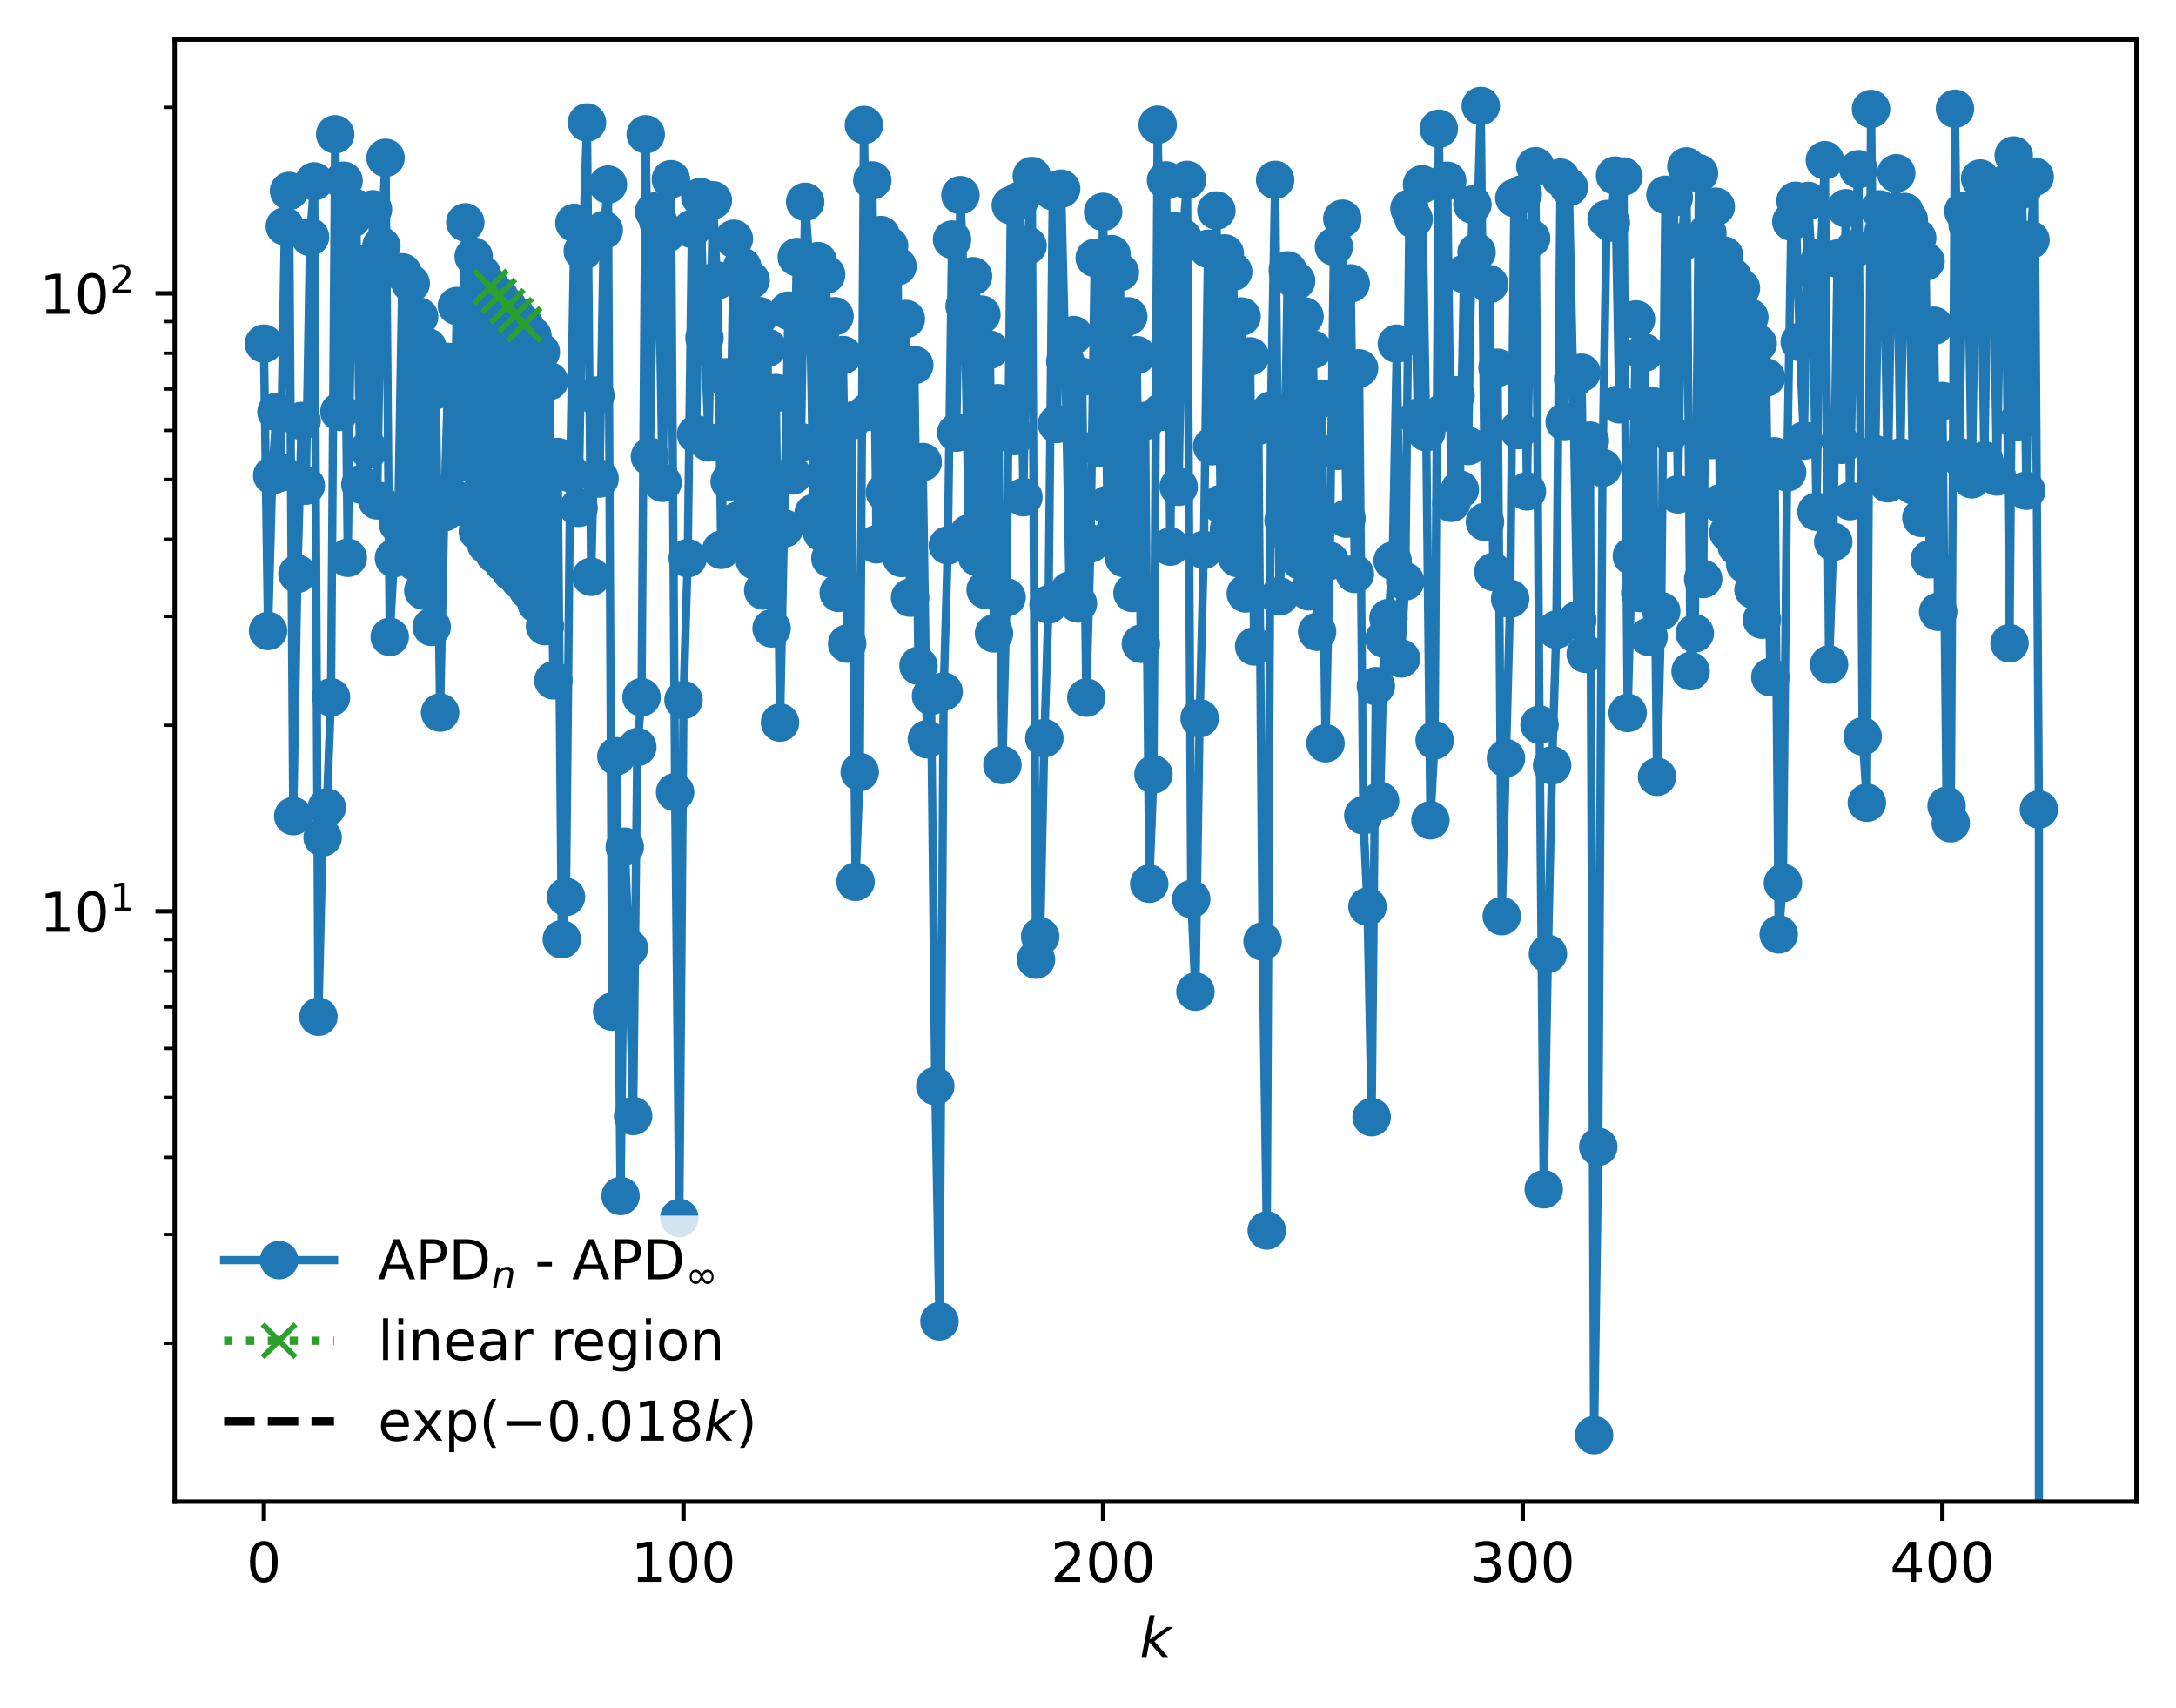<?xml version="1.0" encoding="utf-8" standalone="no"?>
<!DOCTYPE svg PUBLIC "-//W3C//DTD SVG 1.1//EN"
  "http://www.w3.org/Graphics/SVG/1.1/DTD/svg11.dtd">
<!-- Created with matplotlib (https://matplotlib.org/) -->
<svg height="310.868pt" version="1.1" viewBox="0 0 396.12 310.868" width="396.12pt" xmlns="http://www.w3.org/2000/svg" xmlns:xlink="http://www.w3.org/1999/xlink">
 <defs>
  <style type="text/css">
*{stroke-linecap:butt;stroke-linejoin:round;}
  </style>
 </defs>
 <g id="figure_1">
  <g id="patch_1">
   <path d="M 0 310.868 
L 396.12 310.868 
L 396.12 0 
L 0 0 
z
" style="fill:#ffffff;"/>
  </g>
  <g id="axes_1">
   <g id="patch_2">
    <path d="M 31.8 273.312 
L 388.92 273.312 
L 388.92 7.2 
L 31.8 7.2 
z
" style="fill:#ffffff;"/>
   </g>
   <g id="matplotlib.axis_1">
    <g id="xtick_1">
     <g id="line2d_1">
      <defs>
       <path d="M 0 0 
L 0 3.5 
" id="madd74e7f96" style="stroke:#000000;stroke-width:0.8;"/>
      </defs>
      <g>
       <use style="stroke:#000000;stroke-width:0.8;" x="48.033" xlink:href="#madd74e7f96" y="273.312"/>
      </g>
     </g>
     <g id="text_1">
      <!-- 0 -->
      <defs>
       <path d="M 31.781 66.406 
Q 24.172 66.406 20.328 58.906 
Q 16.5 51.422 16.5 36.375 
Q 16.5 21.391 20.328 13.891 
Q 24.172 6.391 31.781 6.391 
Q 39.453 6.391 43.281 13.891 
Q 47.125 21.391 47.125 36.375 
Q 47.125 51.422 43.281 58.906 
Q 39.453 66.406 31.781 66.406 
z
M 31.781 74.219 
Q 44.047 74.219 50.516 64.516 
Q 56.984 54.828 56.984 36.375 
Q 56.984 17.969 50.516 8.266 
Q 44.047 -1.422 31.781 -1.422 
Q 19.531 -1.422 13.062 8.266 
Q 6.594 17.969 6.594 36.375 
Q 6.594 54.828 13.062 64.516 
Q 19.531 74.219 31.781 74.219 
z
" id="DejaVuSans-48"/>
      </defs>
      <g transform="translate(44.851 287.91)scale(0.1 -0.1)">
       <use xlink:href="#DejaVuSans-48"/>
      </g>
     </g>
    </g>
    <g id="xtick_2">
     <g id="line2d_2">
      <g>
       <use style="stroke:#000000;stroke-width:0.8;" x="124.422" xlink:href="#madd74e7f96" y="273.312"/>
      </g>
     </g>
     <g id="text_2">
      <!-- 100 -->
      <defs>
       <path d="M 12.406 8.297 
L 28.516 8.297 
L 28.516 63.922 
L 10.984 60.406 
L 10.984 69.391 
L 28.422 72.906 
L 38.281 72.906 
L 38.281 8.297 
L 54.391 8.297 
L 54.391 0 
L 12.406 0 
z
" id="DejaVuSans-49"/>
      </defs>
      <g transform="translate(114.878 287.91)scale(0.1 -0.1)">
       <use xlink:href="#DejaVuSans-49"/>
       <use x="63.623" xlink:href="#DejaVuSans-48"/>
       <use x="127.246" xlink:href="#DejaVuSans-48"/>
      </g>
     </g>
    </g>
    <g id="xtick_3">
     <g id="line2d_3">
      <g>
       <use style="stroke:#000000;stroke-width:0.8;" x="200.811" xlink:href="#madd74e7f96" y="273.312"/>
      </g>
     </g>
     <g id="text_3">
      <!-- 200 -->
      <defs>
       <path d="M 19.188 8.297 
L 53.609 8.297 
L 53.609 0 
L 7.328 0 
L 7.328 8.297 
Q 12.938 14.109 22.625 23.891 
Q 32.328 33.688 34.812 36.531 
Q 39.547 41.844 41.422 45.531 
Q 43.312 49.219 43.312 52.781 
Q 43.312 58.594 39.234 62.25 
Q 35.156 65.922 28.609 65.922 
Q 23.969 65.922 18.812 64.312 
Q 13.672 62.703 7.812 59.422 
L 7.812 69.391 
Q 13.766 71.781 18.938 73 
Q 24.125 74.219 28.422 74.219 
Q 39.75 74.219 46.484 68.547 
Q 53.219 62.891 53.219 53.422 
Q 53.219 48.922 51.531 44.891 
Q 49.859 40.875 45.406 35.406 
Q 44.188 33.984 37.641 27.219 
Q 31.109 20.453 19.188 8.297 
z
" id="DejaVuSans-50"/>
      </defs>
      <g transform="translate(191.268 287.91)scale(0.1 -0.1)">
       <use xlink:href="#DejaVuSans-50"/>
       <use x="63.623" xlink:href="#DejaVuSans-48"/>
       <use x="127.246" xlink:href="#DejaVuSans-48"/>
      </g>
     </g>
    </g>
    <g id="xtick_4">
     <g id="line2d_4">
      <g>
       <use style="stroke:#000000;stroke-width:0.8;" x="277.201" xlink:href="#madd74e7f96" y="273.312"/>
      </g>
     </g>
     <g id="text_4">
      <!-- 300 -->
      <defs>
       <path d="M 40.578 39.312 
Q 47.656 37.797 51.625 33 
Q 55.609 28.219 55.609 21.188 
Q 55.609 10.406 48.188 4.484 
Q 40.766 -1.422 27.094 -1.422 
Q 22.516 -1.422 17.656 -0.516 
Q 12.797 0.391 7.625 2.203 
L 7.625 11.719 
Q 11.719 9.328 16.594 8.109 
Q 21.484 6.891 26.812 6.891 
Q 36.078 6.891 40.938 10.547 
Q 45.797 14.203 45.797 21.188 
Q 45.797 27.641 41.281 31.266 
Q 36.766 34.906 28.719 34.906 
L 20.219 34.906 
L 20.219 43.016 
L 29.109 43.016 
Q 36.375 43.016 40.234 45.922 
Q 44.094 48.828 44.094 54.297 
Q 44.094 59.906 40.109 62.906 
Q 36.141 65.922 28.719 65.922 
Q 24.656 65.922 20.016 65.031 
Q 15.375 64.156 9.812 62.312 
L 9.812 71.094 
Q 15.438 72.656 20.344 73.438 
Q 25.25 74.219 29.594 74.219 
Q 40.828 74.219 47.359 69.109 
Q 53.906 64.016 53.906 55.328 
Q 53.906 49.266 50.438 45.094 
Q 46.969 40.922 40.578 39.312 
z
" id="DejaVuSans-51"/>
      </defs>
      <g transform="translate(267.657 287.91)scale(0.1 -0.1)">
       <use xlink:href="#DejaVuSans-51"/>
       <use x="63.623" xlink:href="#DejaVuSans-48"/>
       <use x="127.246" xlink:href="#DejaVuSans-48"/>
      </g>
     </g>
    </g>
    <g id="xtick_5">
     <g id="line2d_5">
      <g>
       <use style="stroke:#000000;stroke-width:0.8;" x="353.59" xlink:href="#madd74e7f96" y="273.312"/>
      </g>
     </g>
     <g id="text_5">
      <!-- 400 -->
      <defs>
       <path d="M 37.797 64.312 
L 12.891 25.391 
L 37.797 25.391 
z
M 35.203 72.906 
L 47.609 72.906 
L 47.609 25.391 
L 58.016 25.391 
L 58.016 17.188 
L 47.609 17.188 
L 47.609 0 
L 37.797 0 
L 37.797 17.188 
L 4.891 17.188 
L 4.891 26.703 
z
" id="DejaVuSans-52"/>
      </defs>
      <g transform="translate(344.046 287.91)scale(0.1 -0.1)">
       <use xlink:href="#DejaVuSans-52"/>
       <use x="63.623" xlink:href="#DejaVuSans-48"/>
       <use x="127.246" xlink:href="#DejaVuSans-48"/>
      </g>
     </g>
    </g>
    <g id="text_6">
     <!-- $ k $ -->
     <defs>
      <path d="M 18.312 75.984 
L 27.297 75.984 
L 18.703 31.688 
L 49.516 54.688 
L 61.188 54.688 
L 26.812 28.516 
L 51.906 0 
L 41.016 0 
L 17.672 26.703 
L 12.5 0 
L 3.516 0 
z
" id="DejaVuSans-Oblique-107"/>
     </defs>
     <g transform="translate(207.46 301.589)scale(0.1 -0.1)">
      <use transform="translate(0 0.016)" xlink:href="#DejaVuSans-Oblique-107"/>
     </g>
    </g>
   </g>
   <g id="matplotlib.axis_2">
    <g id="ytick_1">
     <g id="line2d_6">
      <defs>
       <path d="M 0 0 
L -3.5 0 
" id="m30666d799c" style="stroke:#000000;stroke-width:0.8;"/>
      </defs>
      <g>
       <use style="stroke:#000000;stroke-width:0.8;" x="31.8" xlink:href="#m30666d799c" y="165.873"/>
      </g>
     </g>
     <g id="text_7">
      <!-- $\mathdefault{10^{1}}$ -->
      <g transform="translate(7.2 169.672)scale(0.1 -0.1)">
       <use transform="translate(0 0.684)" xlink:href="#DejaVuSans-49"/>
       <use transform="translate(63.623 0.684)" xlink:href="#DejaVuSans-48"/>
       <use transform="translate(128.203 38.966)scale(0.7)" xlink:href="#DejaVuSans-49"/>
      </g>
     </g>
    </g>
    <g id="ytick_2">
     <g id="line2d_7">
      <g>
       <use style="stroke:#000000;stroke-width:0.8;" x="31.8" xlink:href="#m30666d799c" y="53.394"/>
      </g>
     </g>
     <g id="text_8">
      <!-- $\mathdefault{10^{2}}$ -->
      <g transform="translate(7.2 57.193)scale(0.1 -0.1)">
       <use transform="translate(0 0.766)" xlink:href="#DejaVuSans-49"/>
       <use transform="translate(63.623 0.766)" xlink:href="#DejaVuSans-48"/>
       <use transform="translate(128.203 39.047)scale(0.7)" xlink:href="#DejaVuSans-50"/>
      </g>
     </g>
    </g>
    <g id="ytick_3">
     <g id="line2d_8">
      <defs>
       <path d="M 0 0 
L -2 0 
" id="m6ab1d28a7f" style="stroke:#000000;stroke-width:0.6;"/>
      </defs>
      <g>
       <use style="stroke:#000000;stroke-width:0.6;" x="31.8" xlink:href="#m6ab1d28a7f" y="244.493"/>
      </g>
     </g>
    </g>
    <g id="ytick_4">
     <g id="line2d_9">
      <g>
       <use style="stroke:#000000;stroke-width:0.6;" x="31.8" xlink:href="#m6ab1d28a7f" y="224.686"/>
      </g>
     </g>
    </g>
    <g id="ytick_5">
     <g id="line2d_10">
      <g>
       <use style="stroke:#000000;stroke-width:0.6;" x="31.8" xlink:href="#m6ab1d28a7f" y="210.633"/>
      </g>
     </g>
    </g>
    <g id="ytick_6">
     <g id="line2d_11">
      <g>
       <use style="stroke:#000000;stroke-width:0.6;" x="31.8" xlink:href="#m6ab1d28a7f" y="199.733"/>
      </g>
     </g>
    </g>
    <g id="ytick_7">
     <g id="line2d_12">
      <g>
       <use style="stroke:#000000;stroke-width:0.6;" x="31.8" xlink:href="#m6ab1d28a7f" y="190.827"/>
      </g>
     </g>
    </g>
    <g id="ytick_8">
     <g id="line2d_13">
      <g>
       <use style="stroke:#000000;stroke-width:0.6;" x="31.8" xlink:href="#m6ab1d28a7f" y="183.296"/>
      </g>
     </g>
    </g>
    <g id="ytick_9">
     <g id="line2d_14">
      <g>
       <use style="stroke:#000000;stroke-width:0.6;" x="31.8" xlink:href="#m6ab1d28a7f" y="176.774"/>
      </g>
     </g>
    </g>
    <g id="ytick_10">
     <g id="line2d_15">
      <g>
       <use style="stroke:#000000;stroke-width:0.6;" x="31.8" xlink:href="#m6ab1d28a7f" y="171.02"/>
      </g>
     </g>
    </g>
    <g id="ytick_11">
     <g id="line2d_16">
      <g>
       <use style="stroke:#000000;stroke-width:0.6;" x="31.8" xlink:href="#m6ab1d28a7f" y="132.013"/>
      </g>
     </g>
    </g>
    <g id="ytick_12">
     <g id="line2d_17">
      <g>
       <use style="stroke:#000000;stroke-width:0.6;" x="31.8" xlink:href="#m6ab1d28a7f" y="112.207"/>
      </g>
     </g>
    </g>
    <g id="ytick_13">
     <g id="line2d_18">
      <g>
       <use style="stroke:#000000;stroke-width:0.6;" x="31.8" xlink:href="#m6ab1d28a7f" y="98.154"/>
      </g>
     </g>
    </g>
    <g id="ytick_14">
     <g id="line2d_19">
      <g>
       <use style="stroke:#000000;stroke-width:0.6;" x="31.8" xlink:href="#m6ab1d28a7f" y="87.253"/>
      </g>
     </g>
    </g>
    <g id="ytick_15">
     <g id="line2d_20">
      <g>
       <use style="stroke:#000000;stroke-width:0.6;" x="31.8" xlink:href="#m6ab1d28a7f" y="78.347"/>
      </g>
     </g>
    </g>
    <g id="ytick_16">
     <g id="line2d_21">
      <g>
       <use style="stroke:#000000;stroke-width:0.6;" x="31.8" xlink:href="#m6ab1d28a7f" y="70.817"/>
      </g>
     </g>
    </g>
    <g id="ytick_17">
     <g id="line2d_22">
      <g>
       <use style="stroke:#000000;stroke-width:0.6;" x="31.8" xlink:href="#m6ab1d28a7f" y="64.294"/>
      </g>
     </g>
    </g>
    <g id="ytick_18">
     <g id="line2d_23">
      <g>
       <use style="stroke:#000000;stroke-width:0.6;" x="31.8" xlink:href="#m6ab1d28a7f" y="58.54"/>
      </g>
     </g>
    </g>
    <g id="ytick_19">
     <g id="line2d_24">
      <g>
       <use style="stroke:#000000;stroke-width:0.6;" x="31.8" xlink:href="#m6ab1d28a7f" y="19.534"/>
      </g>
     </g>
    </g>
   </g>
   <g id="line2d_25">
    <path clip-path="url(#p629c6c850d)" d="M 48.033 62.553 
L 48.797 114.844 
L 49.561 86.549 
L 50.324 74.979 
L 51.088 86.012 
L 51.852 41.195 
L 52.616 34.761 
L 53.38 148.544 
L 54.144 104.442 
L 54.908 76.623 
L 55.672 88.396 
L 56.436 43.131 
L 57.199 33.018 
L 57.963 185.057 
L 58.727 152.422 
L 59.491 146.964 
L 60.255 126.918 
L 61.019 24.447 
L 61.783 74.949 
L 62.547 32.892 
L 63.311 101.53 
L 64.074 39.749 
L 64.838 37.942 
L 65.602 88.162 
L 66.366 48.119 
L 67.13 81.831 
L 67.894 38.096 
L 68.658 91.073 
L 69.422 44.788 
L 70.186 28.727 
L 70.95 115.922 
L 71.713 101.588 
L 72.477 95.412 
L 73.241 49.568 
L 74.005 98.589 
L 74.769 51.599 
L 75.533 102.241 
L 76.297 57.629 
L 77.061 107.501 
L 77.825 63.196 
L 78.588 114.11 
L 79.352 71 
L 80.116 129.697 
L 80.88 93.244 
L 81.644 65.877 
L 82.408 90.596 
L 83.172 55.7 
L 83.936 84.174 
L 84.7 40.482 
L 85.463 92.811 
L 86.227 46.706 
L 86.991 96.758 
L 87.755 49.95 
L 88.519 99.134 
L 89.283 52.229 
L 90.047 100.875 
L 90.811 53.862 
L 91.575 102.402 
L 92.339 55.754 
L 93.102 104.122 
L 93.866 57.362 
L 94.63 105.616 
L 95.394 59.053 
L 96.158 107.438 
L 96.922 61.123 
L 97.686 109.877 
L 98.45 64.086 
L 99.214 113.968 
L 99.977 69.366 
L 100.741 123.836 
L 101.505 83.172 
L 102.269 170.966 
L 103.033 163.248 
L 103.797 86.115 
L 104.561 40.572 
L 105.325 92.44 
L 106.089 45.697 
L 106.852 22.295 
L 107.616 104.988 
L 108.38 72 
L 109.144 87.093 
L 109.908 41.873 
L 110.672 33.597 
L 111.436 184.136 
L 112.2 137.651 
L 112.964 217.681 
L 113.728 154.113 
L 114.491 172.576 
L 115.255 203.121 
L 116.019 135.979 
L 116.783 126.9 
L 117.547 24.44 
L 118.311 83.118 
L 119.075 38.505 
L 119.839 40.376 
L 120.603 87.876 
L 121.366 42.487 
L 122.13 32.622 
L 122.894 144.187 
L 123.658 221.684 
L 124.422 127.416 
L 125.186 101.596 
L 125.95 41.665 
L 126.714 79.026 
L 127.478 35.865 
L 128.241 61.517 
L 129.005 80.524 
L 129.769 36.441 
L 130.533 51.064 
L 131.297 100.076 
L 132.061 68.678 
L 132.825 87.635 
L 133.589 43.462 
L 134.353 94.768 
L 135.117 48.531 
L 135.88 97.972 
L 136.644 50.968 
L 137.408 102.015 
L 138.172 57.528 
L 138.936 107.476 
L 139.7 63.306 
L 140.464 114.382 
L 141.228 71.531 
L 141.992 131.518 
L 143.519 56.541 
L 144.283 86.535 
L 145.047 46.788 
L 145.811 80.472 
L 146.575 36.736 
L 147.339 48.226 
L 148.103 93.386 
L 148.867 47.531 
L 149.631 96.896 
L 150.394 49.983 
L 151.158 101.635 
L 151.922 57.557 
L 152.686 107.909 
L 153.45 64.62 
L 154.214 117.14 
L 154.978 76.568 
L 155.742 160.498 
L 156.506 140.525 
L 157.269 22.741 
L 158.033 74.964 
L 158.797 32.846 
L 159.561 99.068 
L 160.325 42.779 
L 161.089 89.609 
L 161.853 44.737 
L 162.617 95.122 
L 163.381 48.475 
L 164.144 101.564 
L 164.908 58.053 
L 165.672 108.778 
L 166.436 66.452 
L 167.2 121.177 
L 167.964 84.099 
L 168.728 134.552 
L 169.492 126.68 
L 170.256 197.68 
L 171.02 240.498 
L 171.783 125.876 
L 172.547 99.265 
L 173.311 43.608 
L 174.075 78.747 
L 174.839 35.521 
L 175.603 55.68 
L 176.367 97.107 
L 177.131 50.272 
L 177.895 101.389 
L 178.658 57.252 
L 179.422 107.362 
L 180.186 63.656 
L 180.95 115.288 
L 181.714 73.389 
L 182.478 139.249 
L 183.242 108.731 
L 184.006 37.384 
L 184.77 79.362 
L 185.533 36.571 
L 186.297 90.492 
L 187.061 44.711 
L 187.825 32.033 
L 188.589 174.658 
L 189.353 170.456 
L 190.117 134.37 
L 190.881 110.019 
L 191.645 34.804 
L 192.409 77.17 
L 193.172 34.348 
L 193.936 65.772 
L 194.7 107.499 
L 195.464 61 
L 196.228 109.843 
L 196.992 68.584 
L 197.756 126.979 
L 198.52 98.926 
L 199.284 46.949 
L 200.047 81.483 
L 200.811 38.559 
L 201.575 91.886 
L 202.339 46.26 
L 203.103 96.392 
L 203.867 49.544 
L 204.631 101.58 
L 205.395 57.58 
L 206.159 107.934 
L 206.922 64.647 
L 207.686 117.178 
L 208.45 76.609 
L 209.214 160.851 
L 209.978 140.958 
L 210.742 22.701 
L 211.506 74.954 
L 212.27 32.841 
L 213.034 99.491 
L 213.798 42.059 
L 214.561 88.609 
L 215.325 43.32 
L 216.089 32.75 
L 216.853 163.653 
L 217.617 180.492 
L 218.381 130.729 
L 219.145 100.079 
L 219.909 45.278 
L 220.673 81.217 
L 221.436 38.317 
L 222.2 91.747 
L 222.964 46.129 
L 223.728 96.294 
L 224.492 49.447 
L 225.256 101.565 
L 226.02 57.618 
L 226.784 108.027 
L 227.548 64.869 
L 228.311 117.654 
L 229.075 77.493 
L 229.839 171.361 
L 230.603 223.964 
L 231.367 74.712 
L 232.131 32.744 
L 232.895 108.552 
L 233.659 94.768 
L 234.423 49.224 
L 235.187 98.122 
L 235.95 51.138 
L 236.714 102.042 
L 237.478 57.6 
L 238.242 107.624 
L 239.006 63.625 
L 239.77 114.986 
L 240.534 72.551 
L 241.298 135.288 
L 242.062 102.094 
L 242.825 44.892 
L 243.589 82.071 
L 244.353 39.808 
L 245.117 94.403 
L 245.881 51.588 
L 246.645 104.463 
L 247.409 67.045 
L 248.173 148.407 
L 248.937 165.014 
L 249.7 203.337 
L 250.464 124.896 
L 251.228 145.774 
L 251.992 116.254 
L 252.756 112.498 
L 253.52 102.059 
L 254.284 62.553 
L 255.048 119.845 
L 255.812 105.819 
L 256.576 37.963 
L 257.339 39.883 
L 258.103 75.997 
L 258.867 33.556 
L 259.631 78.683 
L 260.395 149.3 
L 261.159 134.741 
L 261.923 23.431 
L 262.687 75.103 
L 263.451 32.905 
L 264.214 91.517 
L 264.978 71.932 
L 265.742 89.107 
L 266.506 49.862 
L 267.27 81.176 
L 268.034 37.23 
L 268.798 45.908 
L 269.562 19.296 
L 270.326 94.989 
L 271.089 51.723 
L 271.853 104.098 
L 272.617 66.938 
L 273.381 166.752 
L 274.909 108.984 
L 275.673 36.044 
L 276.437 78.278 
L 277.201 35.332 
L 277.965 89.436 
L 278.728 43.383 
L 279.492 30.26 
L 280.256 131.896 
L 281.02 216.47 
L 281.784 173.613 
L 282.548 139.309 
L 283.312 114.614 
L 284.076 32.333 
L 284.84 76.79 
L 285.603 34.065 
L 286.367 69.071 
L 287.131 112.874 
L 287.895 67.836 
L 288.659 119.01 
L 289.423 80.2 
L 290.187 261.216 
L 290.951 208.728 
L 291.715 85.149 
L 292.479 39.874 
L 293.242 40.507 
L 294.006 31.959 
L 294.77 73.588 
L 295.534 32.135 
L 296.298 129.762 
L 297.062 101.218 
L 297.826 58.136 
L 298.59 107.941 
L 299.354 64.194 
L 300.117 115.89 
L 300.881 73.956 
L 301.645 141.388 
L 302.409 111.237 
L 303.173 35.462 
L 303.937 78.746 
L 304.701 35.94 
L 305.465 89.979 
L 306.229 44.089 
L 306.992 30.294 
L 307.756 122.156 
L 308.52 115.273 
L 309.284 31.554 
L 310.048 105.383 
L 310.812 42.379 
L 311.576 80.085 
L 312.34 37.622 
L 313.104 91.644 
L 313.868 46.53 
L 314.631 96.916 
L 315.395 50.43 
L 316.159 99.448 
L 316.923 52.436 
L 317.687 102.679 
L 318.451 57.762 
L 319.215 107.356 
L 319.979 62.54 
L 320.743 112.785 
L 321.506 68.711 
L 322.27 123.242 
L 323.034 83.058 
L 323.798 170.065 
L 324.562 160.719 
L 325.326 85.98 
L 326.09 40.336 
L 326.854 36.553 
L 327.618 62.242 
L 328.381 80.195 
L 329.145 36.583 
L 329.909 49.24 
L 330.673 93.142 
L 331.437 46.891 
L 332.201 29.165 
L 332.965 120.955 
L 333.729 98.629 
L 334.493 47.058 
L 335.257 80.963 
L 336.02 37.905 
L 336.784 91.213 
L 337.548 45.319 
L 338.312 30.8 
L 339.076 134.034 
L 339.84 146.104 
L 340.604 19.84 
L 341.368 82.676 
L 342.132 38.114 
L 342.895 42.056 
L 343.659 87.963 
L 344.423 42.179 
L 345.187 31.541 
L 345.951 83.238 
L 346.715 38.584 
L 347.479 39.973 
L 348.243 88.325 
L 349.007 43.317 
L 349.77 94.262 
L 350.534 47.589 
L 351.298 101.8 
L 352.062 59.291 
L 352.826 111.352 
L 353.59 72.991 
L 354.354 146.669 
L 355.118 149.845 
L 355.882 19.797 
L 356.646 83.141 
L 357.409 38.439 
L 358.173 40.873 
L 358.937 87.239 
L 359.701 41.566 
L 360.465 32.491 
L 361.229 83.805 
L 361.993 38.999 
L 362.757 38.786 
L 363.521 86.734 
L 364.284 41.351 
L 365.048 33.487 
L 365.812 117.076 
L 366.576 28.296 
L 367.34 76.848 
L 368.104 34.514 
L 368.868 89.313 
L 369.632 43.667 
L 370.396 32.161 
L 371.159 147.333 
L 371.161 311.868 
L 371.161 311.868 
" style="fill:none;stroke:#1f77b4;stroke-linecap:square;stroke-width:1.5;"/>
    <defs>
     <path d="M 0 3 
C 0.796 3 1.559 2.684 2.121 2.121 
C 2.684 1.559 3 0.796 3 0 
C 3 -0.796 2.684 -1.559 2.121 -2.121 
C 1.559 -2.684 0.796 -3 0 -3 
C -0.796 -3 -1.559 -2.684 -2.121 -2.121 
C -2.684 -1.559 -3 -0.796 -3 0 
C -3 0.796 -2.684 1.559 -2.121 2.121 
C -1.559 2.684 -0.796 3 0 3 
z
" id="m1527f4fe9b" style="stroke:#1f77b4;"/>
    </defs>
    <g clip-path="url(#p629c6c850d)">
     <use style="fill:#1f77b4;stroke:#1f77b4;" x="48.033" xlink:href="#m1527f4fe9b" y="62.553"/>
     <use style="fill:#1f77b4;stroke:#1f77b4;" x="48.797" xlink:href="#m1527f4fe9b" y="114.844"/>
     <use style="fill:#1f77b4;stroke:#1f77b4;" x="49.561" xlink:href="#m1527f4fe9b" y="86.549"/>
     <use style="fill:#1f77b4;stroke:#1f77b4;" x="50.324" xlink:href="#m1527f4fe9b" y="74.979"/>
     <use style="fill:#1f77b4;stroke:#1f77b4;" x="51.088" xlink:href="#m1527f4fe9b" y="86.012"/>
     <use style="fill:#1f77b4;stroke:#1f77b4;" x="51.852" xlink:href="#m1527f4fe9b" y="41.195"/>
     <use style="fill:#1f77b4;stroke:#1f77b4;" x="52.616" xlink:href="#m1527f4fe9b" y="34.761"/>
     <use style="fill:#1f77b4;stroke:#1f77b4;" x="53.38" xlink:href="#m1527f4fe9b" y="148.544"/>
     <use style="fill:#1f77b4;stroke:#1f77b4;" x="54.144" xlink:href="#m1527f4fe9b" y="104.442"/>
     <use style="fill:#1f77b4;stroke:#1f77b4;" x="54.908" xlink:href="#m1527f4fe9b" y="76.623"/>
     <use style="fill:#1f77b4;stroke:#1f77b4;" x="55.672" xlink:href="#m1527f4fe9b" y="88.396"/>
     <use style="fill:#1f77b4;stroke:#1f77b4;" x="56.436" xlink:href="#m1527f4fe9b" y="43.131"/>
     <use style="fill:#1f77b4;stroke:#1f77b4;" x="57.199" xlink:href="#m1527f4fe9b" y="33.018"/>
     <use style="fill:#1f77b4;stroke:#1f77b4;" x="57.963" xlink:href="#m1527f4fe9b" y="185.057"/>
     <use style="fill:#1f77b4;stroke:#1f77b4;" x="58.727" xlink:href="#m1527f4fe9b" y="152.422"/>
     <use style="fill:#1f77b4;stroke:#1f77b4;" x="59.491" xlink:href="#m1527f4fe9b" y="146.964"/>
     <use style="fill:#1f77b4;stroke:#1f77b4;" x="60.255" xlink:href="#m1527f4fe9b" y="126.918"/>
     <use style="fill:#1f77b4;stroke:#1f77b4;" x="61.019" xlink:href="#m1527f4fe9b" y="24.447"/>
     <use style="fill:#1f77b4;stroke:#1f77b4;" x="61.783" xlink:href="#m1527f4fe9b" y="74.949"/>
     <use style="fill:#1f77b4;stroke:#1f77b4;" x="62.547" xlink:href="#m1527f4fe9b" y="32.892"/>
     <use style="fill:#1f77b4;stroke:#1f77b4;" x="63.311" xlink:href="#m1527f4fe9b" y="101.53"/>
     <use style="fill:#1f77b4;stroke:#1f77b4;" x="64.074" xlink:href="#m1527f4fe9b" y="39.749"/>
     <use style="fill:#1f77b4;stroke:#1f77b4;" x="64.838" xlink:href="#m1527f4fe9b" y="37.942"/>
     <use style="fill:#1f77b4;stroke:#1f77b4;" x="65.602" xlink:href="#m1527f4fe9b" y="88.162"/>
     <use style="fill:#1f77b4;stroke:#1f77b4;" x="66.366" xlink:href="#m1527f4fe9b" y="48.119"/>
     <use style="fill:#1f77b4;stroke:#1f77b4;" x="67.13" xlink:href="#m1527f4fe9b" y="81.831"/>
     <use style="fill:#1f77b4;stroke:#1f77b4;" x="67.894" xlink:href="#m1527f4fe9b" y="38.096"/>
     <use style="fill:#1f77b4;stroke:#1f77b4;" x="68.658" xlink:href="#m1527f4fe9b" y="91.073"/>
     <use style="fill:#1f77b4;stroke:#1f77b4;" x="69.422" xlink:href="#m1527f4fe9b" y="44.788"/>
     <use style="fill:#1f77b4;stroke:#1f77b4;" x="70.186" xlink:href="#m1527f4fe9b" y="28.727"/>
     <use style="fill:#1f77b4;stroke:#1f77b4;" x="70.95" xlink:href="#m1527f4fe9b" y="115.922"/>
     <use style="fill:#1f77b4;stroke:#1f77b4;" x="71.713" xlink:href="#m1527f4fe9b" y="101.588"/>
     <use style="fill:#1f77b4;stroke:#1f77b4;" x="72.477" xlink:href="#m1527f4fe9b" y="95.412"/>
     <use style="fill:#1f77b4;stroke:#1f77b4;" x="73.241" xlink:href="#m1527f4fe9b" y="49.568"/>
     <use style="fill:#1f77b4;stroke:#1f77b4;" x="74.005" xlink:href="#m1527f4fe9b" y="98.589"/>
     <use style="fill:#1f77b4;stroke:#1f77b4;" x="74.769" xlink:href="#m1527f4fe9b" y="51.599"/>
     <use style="fill:#1f77b4;stroke:#1f77b4;" x="75.533" xlink:href="#m1527f4fe9b" y="102.241"/>
     <use style="fill:#1f77b4;stroke:#1f77b4;" x="76.297" xlink:href="#m1527f4fe9b" y="57.629"/>
     <use style="fill:#1f77b4;stroke:#1f77b4;" x="77.061" xlink:href="#m1527f4fe9b" y="107.501"/>
     <use style="fill:#1f77b4;stroke:#1f77b4;" x="77.825" xlink:href="#m1527f4fe9b" y="63.196"/>
     <use style="fill:#1f77b4;stroke:#1f77b4;" x="78.588" xlink:href="#m1527f4fe9b" y="114.11"/>
     <use style="fill:#1f77b4;stroke:#1f77b4;" x="79.352" xlink:href="#m1527f4fe9b" y="71"/>
     <use style="fill:#1f77b4;stroke:#1f77b4;" x="80.116" xlink:href="#m1527f4fe9b" y="129.697"/>
     <use style="fill:#1f77b4;stroke:#1f77b4;" x="80.88" xlink:href="#m1527f4fe9b" y="93.244"/>
     <use style="fill:#1f77b4;stroke:#1f77b4;" x="81.644" xlink:href="#m1527f4fe9b" y="65.877"/>
     <use style="fill:#1f77b4;stroke:#1f77b4;" x="82.408" xlink:href="#m1527f4fe9b" y="90.596"/>
     <use style="fill:#1f77b4;stroke:#1f77b4;" x="83.172" xlink:href="#m1527f4fe9b" y="55.7"/>
     <use style="fill:#1f77b4;stroke:#1f77b4;" x="83.936" xlink:href="#m1527f4fe9b" y="84.174"/>
     <use style="fill:#1f77b4;stroke:#1f77b4;" x="84.7" xlink:href="#m1527f4fe9b" y="40.482"/>
     <use style="fill:#1f77b4;stroke:#1f77b4;" x="85.463" xlink:href="#m1527f4fe9b" y="92.811"/>
     <use style="fill:#1f77b4;stroke:#1f77b4;" x="86.227" xlink:href="#m1527f4fe9b" y="46.706"/>
     <use style="fill:#1f77b4;stroke:#1f77b4;" x="86.991" xlink:href="#m1527f4fe9b" y="96.758"/>
     <use style="fill:#1f77b4;stroke:#1f77b4;" x="87.755" xlink:href="#m1527f4fe9b" y="49.95"/>
     <use style="fill:#1f77b4;stroke:#1f77b4;" x="88.519" xlink:href="#m1527f4fe9b" y="99.134"/>
     <use style="fill:#1f77b4;stroke:#1f77b4;" x="89.283" xlink:href="#m1527f4fe9b" y="52.229"/>
     <use style="fill:#1f77b4;stroke:#1f77b4;" x="90.047" xlink:href="#m1527f4fe9b" y="100.875"/>
     <use style="fill:#1f77b4;stroke:#1f77b4;" x="90.811" xlink:href="#m1527f4fe9b" y="53.862"/>
     <use style="fill:#1f77b4;stroke:#1f77b4;" x="91.575" xlink:href="#m1527f4fe9b" y="102.402"/>
     <use style="fill:#1f77b4;stroke:#1f77b4;" x="92.339" xlink:href="#m1527f4fe9b" y="55.754"/>
     <use style="fill:#1f77b4;stroke:#1f77b4;" x="93.102" xlink:href="#m1527f4fe9b" y="104.122"/>
     <use style="fill:#1f77b4;stroke:#1f77b4;" x="93.866" xlink:href="#m1527f4fe9b" y="57.362"/>
     <use style="fill:#1f77b4;stroke:#1f77b4;" x="94.63" xlink:href="#m1527f4fe9b" y="105.616"/>
     <use style="fill:#1f77b4;stroke:#1f77b4;" x="95.394" xlink:href="#m1527f4fe9b" y="59.053"/>
     <use style="fill:#1f77b4;stroke:#1f77b4;" x="96.158" xlink:href="#m1527f4fe9b" y="107.438"/>
     <use style="fill:#1f77b4;stroke:#1f77b4;" x="96.922" xlink:href="#m1527f4fe9b" y="61.123"/>
     <use style="fill:#1f77b4;stroke:#1f77b4;" x="97.686" xlink:href="#m1527f4fe9b" y="109.877"/>
     <use style="fill:#1f77b4;stroke:#1f77b4;" x="98.45" xlink:href="#m1527f4fe9b" y="64.086"/>
     <use style="fill:#1f77b4;stroke:#1f77b4;" x="99.214" xlink:href="#m1527f4fe9b" y="113.968"/>
     <use style="fill:#1f77b4;stroke:#1f77b4;" x="99.977" xlink:href="#m1527f4fe9b" y="69.366"/>
     <use style="fill:#1f77b4;stroke:#1f77b4;" x="100.741" xlink:href="#m1527f4fe9b" y="123.836"/>
     <use style="fill:#1f77b4;stroke:#1f77b4;" x="101.505" xlink:href="#m1527f4fe9b" y="83.172"/>
     <use style="fill:#1f77b4;stroke:#1f77b4;" x="102.269" xlink:href="#m1527f4fe9b" y="170.966"/>
     <use style="fill:#1f77b4;stroke:#1f77b4;" x="103.033" xlink:href="#m1527f4fe9b" y="163.248"/>
     <use style="fill:#1f77b4;stroke:#1f77b4;" x="103.797" xlink:href="#m1527f4fe9b" y="86.115"/>
     <use style="fill:#1f77b4;stroke:#1f77b4;" x="104.561" xlink:href="#m1527f4fe9b" y="40.572"/>
     <use style="fill:#1f77b4;stroke:#1f77b4;" x="105.325" xlink:href="#m1527f4fe9b" y="92.44"/>
     <use style="fill:#1f77b4;stroke:#1f77b4;" x="106.089" xlink:href="#m1527f4fe9b" y="45.697"/>
     <use style="fill:#1f77b4;stroke:#1f77b4;" x="106.852" xlink:href="#m1527f4fe9b" y="22.295"/>
     <use style="fill:#1f77b4;stroke:#1f77b4;" x="107.616" xlink:href="#m1527f4fe9b" y="104.988"/>
     <use style="fill:#1f77b4;stroke:#1f77b4;" x="108.38" xlink:href="#m1527f4fe9b" y="72"/>
     <use style="fill:#1f77b4;stroke:#1f77b4;" x="109.144" xlink:href="#m1527f4fe9b" y="87.093"/>
     <use style="fill:#1f77b4;stroke:#1f77b4;" x="109.908" xlink:href="#m1527f4fe9b" y="41.873"/>
     <use style="fill:#1f77b4;stroke:#1f77b4;" x="110.672" xlink:href="#m1527f4fe9b" y="33.597"/>
     <use style="fill:#1f77b4;stroke:#1f77b4;" x="111.436" xlink:href="#m1527f4fe9b" y="184.136"/>
     <use style="fill:#1f77b4;stroke:#1f77b4;" x="112.2" xlink:href="#m1527f4fe9b" y="137.651"/>
     <use style="fill:#1f77b4;stroke:#1f77b4;" x="112.964" xlink:href="#m1527f4fe9b" y="217.681"/>
     <use style="fill:#1f77b4;stroke:#1f77b4;" x="113.728" xlink:href="#m1527f4fe9b" y="154.113"/>
     <use style="fill:#1f77b4;stroke:#1f77b4;" x="114.491" xlink:href="#m1527f4fe9b" y="172.576"/>
     <use style="fill:#1f77b4;stroke:#1f77b4;" x="115.255" xlink:href="#m1527f4fe9b" y="203.121"/>
     <use style="fill:#1f77b4;stroke:#1f77b4;" x="116.019" xlink:href="#m1527f4fe9b" y="135.979"/>
     <use style="fill:#1f77b4;stroke:#1f77b4;" x="116.783" xlink:href="#m1527f4fe9b" y="126.9"/>
     <use style="fill:#1f77b4;stroke:#1f77b4;" x="117.547" xlink:href="#m1527f4fe9b" y="24.44"/>
     <use style="fill:#1f77b4;stroke:#1f77b4;" x="118.311" xlink:href="#m1527f4fe9b" y="83.118"/>
     <use style="fill:#1f77b4;stroke:#1f77b4;" x="119.075" xlink:href="#m1527f4fe9b" y="38.505"/>
     <use style="fill:#1f77b4;stroke:#1f77b4;" x="119.839" xlink:href="#m1527f4fe9b" y="40.376"/>
     <use style="fill:#1f77b4;stroke:#1f77b4;" x="120.603" xlink:href="#m1527f4fe9b" y="87.876"/>
     <use style="fill:#1f77b4;stroke:#1f77b4;" x="121.366" xlink:href="#m1527f4fe9b" y="42.487"/>
     <use style="fill:#1f77b4;stroke:#1f77b4;" x="122.13" xlink:href="#m1527f4fe9b" y="32.622"/>
     <use style="fill:#1f77b4;stroke:#1f77b4;" x="122.894" xlink:href="#m1527f4fe9b" y="144.187"/>
     <use style="fill:#1f77b4;stroke:#1f77b4;" x="123.658" xlink:href="#m1527f4fe9b" y="221.684"/>
     <use style="fill:#1f77b4;stroke:#1f77b4;" x="124.422" xlink:href="#m1527f4fe9b" y="127.416"/>
     <use style="fill:#1f77b4;stroke:#1f77b4;" x="125.186" xlink:href="#m1527f4fe9b" y="101.596"/>
     <use style="fill:#1f77b4;stroke:#1f77b4;" x="125.95" xlink:href="#m1527f4fe9b" y="41.665"/>
     <use style="fill:#1f77b4;stroke:#1f77b4;" x="126.714" xlink:href="#m1527f4fe9b" y="79.026"/>
     <use style="fill:#1f77b4;stroke:#1f77b4;" x="127.478" xlink:href="#m1527f4fe9b" y="35.865"/>
     <use style="fill:#1f77b4;stroke:#1f77b4;" x="128.241" xlink:href="#m1527f4fe9b" y="61.517"/>
     <use style="fill:#1f77b4;stroke:#1f77b4;" x="129.005" xlink:href="#m1527f4fe9b" y="80.524"/>
     <use style="fill:#1f77b4;stroke:#1f77b4;" x="129.769" xlink:href="#m1527f4fe9b" y="36.441"/>
     <use style="fill:#1f77b4;stroke:#1f77b4;" x="130.533" xlink:href="#m1527f4fe9b" y="51.064"/>
     <use style="fill:#1f77b4;stroke:#1f77b4;" x="131.297" xlink:href="#m1527f4fe9b" y="100.076"/>
     <use style="fill:#1f77b4;stroke:#1f77b4;" x="132.061" xlink:href="#m1527f4fe9b" y="68.678"/>
     <use style="fill:#1f77b4;stroke:#1f77b4;" x="132.825" xlink:href="#m1527f4fe9b" y="87.635"/>
     <use style="fill:#1f77b4;stroke:#1f77b4;" x="133.589" xlink:href="#m1527f4fe9b" y="43.462"/>
     <use style="fill:#1f77b4;stroke:#1f77b4;" x="134.353" xlink:href="#m1527f4fe9b" y="94.768"/>
     <use style="fill:#1f77b4;stroke:#1f77b4;" x="135.117" xlink:href="#m1527f4fe9b" y="48.531"/>
     <use style="fill:#1f77b4;stroke:#1f77b4;" x="135.88" xlink:href="#m1527f4fe9b" y="97.972"/>
     <use style="fill:#1f77b4;stroke:#1f77b4;" x="136.644" xlink:href="#m1527f4fe9b" y="50.968"/>
     <use style="fill:#1f77b4;stroke:#1f77b4;" x="137.408" xlink:href="#m1527f4fe9b" y="102.015"/>
     <use style="fill:#1f77b4;stroke:#1f77b4;" x="138.172" xlink:href="#m1527f4fe9b" y="57.528"/>
     <use style="fill:#1f77b4;stroke:#1f77b4;" x="138.936" xlink:href="#m1527f4fe9b" y="107.476"/>
     <use style="fill:#1f77b4;stroke:#1f77b4;" x="139.7" xlink:href="#m1527f4fe9b" y="63.306"/>
     <use style="fill:#1f77b4;stroke:#1f77b4;" x="140.464" xlink:href="#m1527f4fe9b" y="114.382"/>
     <use style="fill:#1f77b4;stroke:#1f77b4;" x="141.228" xlink:href="#m1527f4fe9b" y="71.531"/>
     <use style="fill:#1f77b4;stroke:#1f77b4;" x="141.992" xlink:href="#m1527f4fe9b" y="131.518"/>
     <use style="fill:#1f77b4;stroke:#1f77b4;" x="142.755" xlink:href="#m1527f4fe9b" y="96.187"/>
     <use style="fill:#1f77b4;stroke:#1f77b4;" x="143.519" xlink:href="#m1527f4fe9b" y="56.541"/>
     <use style="fill:#1f77b4;stroke:#1f77b4;" x="144.283" xlink:href="#m1527f4fe9b" y="86.535"/>
     <use style="fill:#1f77b4;stroke:#1f77b4;" x="145.047" xlink:href="#m1527f4fe9b" y="46.788"/>
     <use style="fill:#1f77b4;stroke:#1f77b4;" x="145.811" xlink:href="#m1527f4fe9b" y="80.472"/>
     <use style="fill:#1f77b4;stroke:#1f77b4;" x="146.575" xlink:href="#m1527f4fe9b" y="36.736"/>
     <use style="fill:#1f77b4;stroke:#1f77b4;" x="147.339" xlink:href="#m1527f4fe9b" y="48.226"/>
     <use style="fill:#1f77b4;stroke:#1f77b4;" x="148.103" xlink:href="#m1527f4fe9b" y="93.386"/>
     <use style="fill:#1f77b4;stroke:#1f77b4;" x="148.867" xlink:href="#m1527f4fe9b" y="47.531"/>
     <use style="fill:#1f77b4;stroke:#1f77b4;" x="149.631" xlink:href="#m1527f4fe9b" y="96.896"/>
     <use style="fill:#1f77b4;stroke:#1f77b4;" x="150.394" xlink:href="#m1527f4fe9b" y="49.983"/>
     <use style="fill:#1f77b4;stroke:#1f77b4;" x="151.158" xlink:href="#m1527f4fe9b" y="101.635"/>
     <use style="fill:#1f77b4;stroke:#1f77b4;" x="151.922" xlink:href="#m1527f4fe9b" y="57.557"/>
     <use style="fill:#1f77b4;stroke:#1f77b4;" x="152.686" xlink:href="#m1527f4fe9b" y="107.909"/>
     <use style="fill:#1f77b4;stroke:#1f77b4;" x="153.45" xlink:href="#m1527f4fe9b" y="64.62"/>
     <use style="fill:#1f77b4;stroke:#1f77b4;" x="154.214" xlink:href="#m1527f4fe9b" y="117.14"/>
     <use style="fill:#1f77b4;stroke:#1f77b4;" x="154.978" xlink:href="#m1527f4fe9b" y="76.568"/>
     <use style="fill:#1f77b4;stroke:#1f77b4;" x="155.742" xlink:href="#m1527f4fe9b" y="160.498"/>
     <use style="fill:#1f77b4;stroke:#1f77b4;" x="156.506" xlink:href="#m1527f4fe9b" y="140.525"/>
     <use style="fill:#1f77b4;stroke:#1f77b4;" x="157.269" xlink:href="#m1527f4fe9b" y="22.741"/>
     <use style="fill:#1f77b4;stroke:#1f77b4;" x="158.033" xlink:href="#m1527f4fe9b" y="74.964"/>
     <use style="fill:#1f77b4;stroke:#1f77b4;" x="158.797" xlink:href="#m1527f4fe9b" y="32.846"/>
     <use style="fill:#1f77b4;stroke:#1f77b4;" x="159.561" xlink:href="#m1527f4fe9b" y="99.068"/>
     <use style="fill:#1f77b4;stroke:#1f77b4;" x="160.325" xlink:href="#m1527f4fe9b" y="42.779"/>
     <use style="fill:#1f77b4;stroke:#1f77b4;" x="161.089" xlink:href="#m1527f4fe9b" y="89.609"/>
     <use style="fill:#1f77b4;stroke:#1f77b4;" x="161.853" xlink:href="#m1527f4fe9b" y="44.737"/>
     <use style="fill:#1f77b4;stroke:#1f77b4;" x="162.617" xlink:href="#m1527f4fe9b" y="95.122"/>
     <use style="fill:#1f77b4;stroke:#1f77b4;" x="163.381" xlink:href="#m1527f4fe9b" y="48.475"/>
     <use style="fill:#1f77b4;stroke:#1f77b4;" x="164.144" xlink:href="#m1527f4fe9b" y="101.564"/>
     <use style="fill:#1f77b4;stroke:#1f77b4;" x="164.908" xlink:href="#m1527f4fe9b" y="58.053"/>
     <use style="fill:#1f77b4;stroke:#1f77b4;" x="165.672" xlink:href="#m1527f4fe9b" y="108.778"/>
     <use style="fill:#1f77b4;stroke:#1f77b4;" x="166.436" xlink:href="#m1527f4fe9b" y="66.452"/>
     <use style="fill:#1f77b4;stroke:#1f77b4;" x="167.2" xlink:href="#m1527f4fe9b" y="121.177"/>
     <use style="fill:#1f77b4;stroke:#1f77b4;" x="167.964" xlink:href="#m1527f4fe9b" y="84.099"/>
     <use style="fill:#1f77b4;stroke:#1f77b4;" x="168.728" xlink:href="#m1527f4fe9b" y="134.552"/>
     <use style="fill:#1f77b4;stroke:#1f77b4;" x="169.492" xlink:href="#m1527f4fe9b" y="126.68"/>
     <use style="fill:#1f77b4;stroke:#1f77b4;" x="170.256" xlink:href="#m1527f4fe9b" y="197.68"/>
     <use style="fill:#1f77b4;stroke:#1f77b4;" x="171.02" xlink:href="#m1527f4fe9b" y="240.498"/>
     <use style="fill:#1f77b4;stroke:#1f77b4;" x="171.783" xlink:href="#m1527f4fe9b" y="125.876"/>
     <use style="fill:#1f77b4;stroke:#1f77b4;" x="172.547" xlink:href="#m1527f4fe9b" y="99.265"/>
     <use style="fill:#1f77b4;stroke:#1f77b4;" x="173.311" xlink:href="#m1527f4fe9b" y="43.608"/>
     <use style="fill:#1f77b4;stroke:#1f77b4;" x="174.075" xlink:href="#m1527f4fe9b" y="78.747"/>
     <use style="fill:#1f77b4;stroke:#1f77b4;" x="174.839" xlink:href="#m1527f4fe9b" y="35.521"/>
     <use style="fill:#1f77b4;stroke:#1f77b4;" x="175.603" xlink:href="#m1527f4fe9b" y="55.68"/>
     <use style="fill:#1f77b4;stroke:#1f77b4;" x="176.367" xlink:href="#m1527f4fe9b" y="97.107"/>
     <use style="fill:#1f77b4;stroke:#1f77b4;" x="177.131" xlink:href="#m1527f4fe9b" y="50.272"/>
     <use style="fill:#1f77b4;stroke:#1f77b4;" x="177.895" xlink:href="#m1527f4fe9b" y="101.389"/>
     <use style="fill:#1f77b4;stroke:#1f77b4;" x="178.658" xlink:href="#m1527f4fe9b" y="57.252"/>
     <use style="fill:#1f77b4;stroke:#1f77b4;" x="179.422" xlink:href="#m1527f4fe9b" y="107.362"/>
     <use style="fill:#1f77b4;stroke:#1f77b4;" x="180.186" xlink:href="#m1527f4fe9b" y="63.656"/>
     <use style="fill:#1f77b4;stroke:#1f77b4;" x="180.95" xlink:href="#m1527f4fe9b" y="115.288"/>
     <use style="fill:#1f77b4;stroke:#1f77b4;" x="181.714" xlink:href="#m1527f4fe9b" y="73.389"/>
     <use style="fill:#1f77b4;stroke:#1f77b4;" x="182.478" xlink:href="#m1527f4fe9b" y="139.249"/>
     <use style="fill:#1f77b4;stroke:#1f77b4;" x="183.242" xlink:href="#m1527f4fe9b" y="108.731"/>
     <use style="fill:#1f77b4;stroke:#1f77b4;" x="184.006" xlink:href="#m1527f4fe9b" y="37.384"/>
     <use style="fill:#1f77b4;stroke:#1f77b4;" x="184.77" xlink:href="#m1527f4fe9b" y="79.362"/>
     <use style="fill:#1f77b4;stroke:#1f77b4;" x="185.533" xlink:href="#m1527f4fe9b" y="36.571"/>
     <use style="fill:#1f77b4;stroke:#1f77b4;" x="186.297" xlink:href="#m1527f4fe9b" y="90.492"/>
     <use style="fill:#1f77b4;stroke:#1f77b4;" x="187.061" xlink:href="#m1527f4fe9b" y="44.711"/>
     <use style="fill:#1f77b4;stroke:#1f77b4;" x="187.825" xlink:href="#m1527f4fe9b" y="32.033"/>
     <use style="fill:#1f77b4;stroke:#1f77b4;" x="188.589" xlink:href="#m1527f4fe9b" y="174.658"/>
     <use style="fill:#1f77b4;stroke:#1f77b4;" x="189.353" xlink:href="#m1527f4fe9b" y="170.456"/>
     <use style="fill:#1f77b4;stroke:#1f77b4;" x="190.117" xlink:href="#m1527f4fe9b" y="134.37"/>
     <use style="fill:#1f77b4;stroke:#1f77b4;" x="190.881" xlink:href="#m1527f4fe9b" y="110.019"/>
     <use style="fill:#1f77b4;stroke:#1f77b4;" x="191.645" xlink:href="#m1527f4fe9b" y="34.804"/>
     <use style="fill:#1f77b4;stroke:#1f77b4;" x="192.409" xlink:href="#m1527f4fe9b" y="77.17"/>
     <use style="fill:#1f77b4;stroke:#1f77b4;" x="193.172" xlink:href="#m1527f4fe9b" y="34.348"/>
     <use style="fill:#1f77b4;stroke:#1f77b4;" x="193.936" xlink:href="#m1527f4fe9b" y="65.772"/>
     <use style="fill:#1f77b4;stroke:#1f77b4;" x="194.7" xlink:href="#m1527f4fe9b" y="107.499"/>
     <use style="fill:#1f77b4;stroke:#1f77b4;" x="195.464" xlink:href="#m1527f4fe9b" y="61"/>
     <use style="fill:#1f77b4;stroke:#1f77b4;" x="196.228" xlink:href="#m1527f4fe9b" y="109.843"/>
     <use style="fill:#1f77b4;stroke:#1f77b4;" x="196.992" xlink:href="#m1527f4fe9b" y="68.584"/>
     <use style="fill:#1f77b4;stroke:#1f77b4;" x="197.756" xlink:href="#m1527f4fe9b" y="126.979"/>
     <use style="fill:#1f77b4;stroke:#1f77b4;" x="198.52" xlink:href="#m1527f4fe9b" y="98.926"/>
     <use style="fill:#1f77b4;stroke:#1f77b4;" x="199.284" xlink:href="#m1527f4fe9b" y="46.949"/>
     <use style="fill:#1f77b4;stroke:#1f77b4;" x="200.047" xlink:href="#m1527f4fe9b" y="81.483"/>
     <use style="fill:#1f77b4;stroke:#1f77b4;" x="200.811" xlink:href="#m1527f4fe9b" y="38.559"/>
     <use style="fill:#1f77b4;stroke:#1f77b4;" x="201.575" xlink:href="#m1527f4fe9b" y="91.886"/>
     <use style="fill:#1f77b4;stroke:#1f77b4;" x="202.339" xlink:href="#m1527f4fe9b" y="46.26"/>
     <use style="fill:#1f77b4;stroke:#1f77b4;" x="203.103" xlink:href="#m1527f4fe9b" y="96.392"/>
     <use style="fill:#1f77b4;stroke:#1f77b4;" x="203.867" xlink:href="#m1527f4fe9b" y="49.544"/>
     <use style="fill:#1f77b4;stroke:#1f77b4;" x="204.631" xlink:href="#m1527f4fe9b" y="101.58"/>
     <use style="fill:#1f77b4;stroke:#1f77b4;" x="205.395" xlink:href="#m1527f4fe9b" y="57.58"/>
     <use style="fill:#1f77b4;stroke:#1f77b4;" x="206.159" xlink:href="#m1527f4fe9b" y="107.934"/>
     <use style="fill:#1f77b4;stroke:#1f77b4;" x="206.922" xlink:href="#m1527f4fe9b" y="64.647"/>
     <use style="fill:#1f77b4;stroke:#1f77b4;" x="207.686" xlink:href="#m1527f4fe9b" y="117.178"/>
     <use style="fill:#1f77b4;stroke:#1f77b4;" x="208.45" xlink:href="#m1527f4fe9b" y="76.609"/>
     <use style="fill:#1f77b4;stroke:#1f77b4;" x="209.214" xlink:href="#m1527f4fe9b" y="160.851"/>
     <use style="fill:#1f77b4;stroke:#1f77b4;" x="209.978" xlink:href="#m1527f4fe9b" y="140.958"/>
     <use style="fill:#1f77b4;stroke:#1f77b4;" x="210.742" xlink:href="#m1527f4fe9b" y="22.701"/>
     <use style="fill:#1f77b4;stroke:#1f77b4;" x="211.506" xlink:href="#m1527f4fe9b" y="74.954"/>
     <use style="fill:#1f77b4;stroke:#1f77b4;" x="212.27" xlink:href="#m1527f4fe9b" y="32.841"/>
     <use style="fill:#1f77b4;stroke:#1f77b4;" x="213.034" xlink:href="#m1527f4fe9b" y="99.491"/>
     <use style="fill:#1f77b4;stroke:#1f77b4;" x="213.798" xlink:href="#m1527f4fe9b" y="42.059"/>
     <use style="fill:#1f77b4;stroke:#1f77b4;" x="214.561" xlink:href="#m1527f4fe9b" y="88.609"/>
     <use style="fill:#1f77b4;stroke:#1f77b4;" x="215.325" xlink:href="#m1527f4fe9b" y="43.32"/>
     <use style="fill:#1f77b4;stroke:#1f77b4;" x="216.089" xlink:href="#m1527f4fe9b" y="32.75"/>
     <use style="fill:#1f77b4;stroke:#1f77b4;" x="216.853" xlink:href="#m1527f4fe9b" y="163.653"/>
     <use style="fill:#1f77b4;stroke:#1f77b4;" x="217.617" xlink:href="#m1527f4fe9b" y="180.492"/>
     <use style="fill:#1f77b4;stroke:#1f77b4;" x="218.381" xlink:href="#m1527f4fe9b" y="130.729"/>
     <use style="fill:#1f77b4;stroke:#1f77b4;" x="219.145" xlink:href="#m1527f4fe9b" y="100.079"/>
     <use style="fill:#1f77b4;stroke:#1f77b4;" x="219.909" xlink:href="#m1527f4fe9b" y="45.278"/>
     <use style="fill:#1f77b4;stroke:#1f77b4;" x="220.673" xlink:href="#m1527f4fe9b" y="81.217"/>
     <use style="fill:#1f77b4;stroke:#1f77b4;" x="221.436" xlink:href="#m1527f4fe9b" y="38.317"/>
     <use style="fill:#1f77b4;stroke:#1f77b4;" x="222.2" xlink:href="#m1527f4fe9b" y="91.747"/>
     <use style="fill:#1f77b4;stroke:#1f77b4;" x="222.964" xlink:href="#m1527f4fe9b" y="46.129"/>
     <use style="fill:#1f77b4;stroke:#1f77b4;" x="223.728" xlink:href="#m1527f4fe9b" y="96.294"/>
     <use style="fill:#1f77b4;stroke:#1f77b4;" x="224.492" xlink:href="#m1527f4fe9b" y="49.447"/>
     <use style="fill:#1f77b4;stroke:#1f77b4;" x="225.256" xlink:href="#m1527f4fe9b" y="101.565"/>
     <use style="fill:#1f77b4;stroke:#1f77b4;" x="226.02" xlink:href="#m1527f4fe9b" y="57.618"/>
     <use style="fill:#1f77b4;stroke:#1f77b4;" x="226.784" xlink:href="#m1527f4fe9b" y="108.027"/>
     <use style="fill:#1f77b4;stroke:#1f77b4;" x="227.548" xlink:href="#m1527f4fe9b" y="64.869"/>
     <use style="fill:#1f77b4;stroke:#1f77b4;" x="228.311" xlink:href="#m1527f4fe9b" y="117.654"/>
     <use style="fill:#1f77b4;stroke:#1f77b4;" x="229.075" xlink:href="#m1527f4fe9b" y="77.493"/>
     <use style="fill:#1f77b4;stroke:#1f77b4;" x="229.839" xlink:href="#m1527f4fe9b" y="171.361"/>
     <use style="fill:#1f77b4;stroke:#1f77b4;" x="230.603" xlink:href="#m1527f4fe9b" y="223.964"/>
     <use style="fill:#1f77b4;stroke:#1f77b4;" x="231.367" xlink:href="#m1527f4fe9b" y="74.712"/>
     <use style="fill:#1f77b4;stroke:#1f77b4;" x="232.131" xlink:href="#m1527f4fe9b" y="32.744"/>
     <use style="fill:#1f77b4;stroke:#1f77b4;" x="232.895" xlink:href="#m1527f4fe9b" y="108.552"/>
     <use style="fill:#1f77b4;stroke:#1f77b4;" x="233.659" xlink:href="#m1527f4fe9b" y="94.768"/>
     <use style="fill:#1f77b4;stroke:#1f77b4;" x="234.423" xlink:href="#m1527f4fe9b" y="49.224"/>
     <use style="fill:#1f77b4;stroke:#1f77b4;" x="235.187" xlink:href="#m1527f4fe9b" y="98.122"/>
     <use style="fill:#1f77b4;stroke:#1f77b4;" x="235.95" xlink:href="#m1527f4fe9b" y="51.138"/>
     <use style="fill:#1f77b4;stroke:#1f77b4;" x="236.714" xlink:href="#m1527f4fe9b" y="102.042"/>
     <use style="fill:#1f77b4;stroke:#1f77b4;" x="237.478" xlink:href="#m1527f4fe9b" y="57.6"/>
     <use style="fill:#1f77b4;stroke:#1f77b4;" x="238.242" xlink:href="#m1527f4fe9b" y="107.624"/>
     <use style="fill:#1f77b4;stroke:#1f77b4;" x="239.006" xlink:href="#m1527f4fe9b" y="63.625"/>
     <use style="fill:#1f77b4;stroke:#1f77b4;" x="239.77" xlink:href="#m1527f4fe9b" y="114.986"/>
     <use style="fill:#1f77b4;stroke:#1f77b4;" x="240.534" xlink:href="#m1527f4fe9b" y="72.551"/>
     <use style="fill:#1f77b4;stroke:#1f77b4;" x="241.298" xlink:href="#m1527f4fe9b" y="135.288"/>
     <use style="fill:#1f77b4;stroke:#1f77b4;" x="242.062" xlink:href="#m1527f4fe9b" y="102.094"/>
     <use style="fill:#1f77b4;stroke:#1f77b4;" x="242.825" xlink:href="#m1527f4fe9b" y="44.892"/>
     <use style="fill:#1f77b4;stroke:#1f77b4;" x="243.589" xlink:href="#m1527f4fe9b" y="82.071"/>
     <use style="fill:#1f77b4;stroke:#1f77b4;" x="244.353" xlink:href="#m1527f4fe9b" y="39.808"/>
     <use style="fill:#1f77b4;stroke:#1f77b4;" x="245.117" xlink:href="#m1527f4fe9b" y="94.403"/>
     <use style="fill:#1f77b4;stroke:#1f77b4;" x="245.881" xlink:href="#m1527f4fe9b" y="51.588"/>
     <use style="fill:#1f77b4;stroke:#1f77b4;" x="246.645" xlink:href="#m1527f4fe9b" y="104.463"/>
     <use style="fill:#1f77b4;stroke:#1f77b4;" x="247.409" xlink:href="#m1527f4fe9b" y="67.045"/>
     <use style="fill:#1f77b4;stroke:#1f77b4;" x="248.173" xlink:href="#m1527f4fe9b" y="148.407"/>
     <use style="fill:#1f77b4;stroke:#1f77b4;" x="248.937" xlink:href="#m1527f4fe9b" y="165.014"/>
     <use style="fill:#1f77b4;stroke:#1f77b4;" x="249.7" xlink:href="#m1527f4fe9b" y="203.337"/>
     <use style="fill:#1f77b4;stroke:#1f77b4;" x="250.464" xlink:href="#m1527f4fe9b" y="124.896"/>
     <use style="fill:#1f77b4;stroke:#1f77b4;" x="251.228" xlink:href="#m1527f4fe9b" y="145.774"/>
     <use style="fill:#1f77b4;stroke:#1f77b4;" x="251.992" xlink:href="#m1527f4fe9b" y="116.254"/>
     <use style="fill:#1f77b4;stroke:#1f77b4;" x="252.756" xlink:href="#m1527f4fe9b" y="112.498"/>
     <use style="fill:#1f77b4;stroke:#1f77b4;" x="253.52" xlink:href="#m1527f4fe9b" y="102.059"/>
     <use style="fill:#1f77b4;stroke:#1f77b4;" x="254.284" xlink:href="#m1527f4fe9b" y="62.553"/>
     <use style="fill:#1f77b4;stroke:#1f77b4;" x="255.048" xlink:href="#m1527f4fe9b" y="119.845"/>
     <use style="fill:#1f77b4;stroke:#1f77b4;" x="255.812" xlink:href="#m1527f4fe9b" y="105.819"/>
     <use style="fill:#1f77b4;stroke:#1f77b4;" x="256.576" xlink:href="#m1527f4fe9b" y="37.963"/>
     <use style="fill:#1f77b4;stroke:#1f77b4;" x="257.339" xlink:href="#m1527f4fe9b" y="39.883"/>
     <use style="fill:#1f77b4;stroke:#1f77b4;" x="258.103" xlink:href="#m1527f4fe9b" y="75.997"/>
     <use style="fill:#1f77b4;stroke:#1f77b4;" x="258.867" xlink:href="#m1527f4fe9b" y="33.556"/>
     <use style="fill:#1f77b4;stroke:#1f77b4;" x="259.631" xlink:href="#m1527f4fe9b" y="78.683"/>
     <use style="fill:#1f77b4;stroke:#1f77b4;" x="260.395" xlink:href="#m1527f4fe9b" y="149.3"/>
     <use style="fill:#1f77b4;stroke:#1f77b4;" x="261.159" xlink:href="#m1527f4fe9b" y="134.741"/>
     <use style="fill:#1f77b4;stroke:#1f77b4;" x="261.923" xlink:href="#m1527f4fe9b" y="23.431"/>
     <use style="fill:#1f77b4;stroke:#1f77b4;" x="262.687" xlink:href="#m1527f4fe9b" y="75.103"/>
     <use style="fill:#1f77b4;stroke:#1f77b4;" x="263.451" xlink:href="#m1527f4fe9b" y="32.905"/>
     <use style="fill:#1f77b4;stroke:#1f77b4;" x="264.214" xlink:href="#m1527f4fe9b" y="91.517"/>
     <use style="fill:#1f77b4;stroke:#1f77b4;" x="264.978" xlink:href="#m1527f4fe9b" y="71.932"/>
     <use style="fill:#1f77b4;stroke:#1f77b4;" x="265.742" xlink:href="#m1527f4fe9b" y="89.107"/>
     <use style="fill:#1f77b4;stroke:#1f77b4;" x="266.506" xlink:href="#m1527f4fe9b" y="49.862"/>
     <use style="fill:#1f77b4;stroke:#1f77b4;" x="267.27" xlink:href="#m1527f4fe9b" y="81.176"/>
     <use style="fill:#1f77b4;stroke:#1f77b4;" x="268.034" xlink:href="#m1527f4fe9b" y="37.23"/>
     <use style="fill:#1f77b4;stroke:#1f77b4;" x="268.798" xlink:href="#m1527f4fe9b" y="45.908"/>
     <use style="fill:#1f77b4;stroke:#1f77b4;" x="269.562" xlink:href="#m1527f4fe9b" y="19.296"/>
     <use style="fill:#1f77b4;stroke:#1f77b4;" x="270.326" xlink:href="#m1527f4fe9b" y="94.989"/>
     <use style="fill:#1f77b4;stroke:#1f77b4;" x="271.089" xlink:href="#m1527f4fe9b" y="51.723"/>
     <use style="fill:#1f77b4;stroke:#1f77b4;" x="271.853" xlink:href="#m1527f4fe9b" y="104.098"/>
     <use style="fill:#1f77b4;stroke:#1f77b4;" x="272.617" xlink:href="#m1527f4fe9b" y="66.938"/>
     <use style="fill:#1f77b4;stroke:#1f77b4;" x="273.381" xlink:href="#m1527f4fe9b" y="166.752"/>
     <use style="fill:#1f77b4;stroke:#1f77b4;" x="274.145" xlink:href="#m1527f4fe9b" y="137.998"/>
     <use style="fill:#1f77b4;stroke:#1f77b4;" x="274.909" xlink:href="#m1527f4fe9b" y="108.984"/>
     <use style="fill:#1f77b4;stroke:#1f77b4;" x="275.673" xlink:href="#m1527f4fe9b" y="36.044"/>
     <use style="fill:#1f77b4;stroke:#1f77b4;" x="276.437" xlink:href="#m1527f4fe9b" y="78.278"/>
     <use style="fill:#1f77b4;stroke:#1f77b4;" x="277.201" xlink:href="#m1527f4fe9b" y="35.332"/>
     <use style="fill:#1f77b4;stroke:#1f77b4;" x="277.965" xlink:href="#m1527f4fe9b" y="89.436"/>
     <use style="fill:#1f77b4;stroke:#1f77b4;" x="278.728" xlink:href="#m1527f4fe9b" y="43.383"/>
     <use style="fill:#1f77b4;stroke:#1f77b4;" x="279.492" xlink:href="#m1527f4fe9b" y="30.26"/>
     <use style="fill:#1f77b4;stroke:#1f77b4;" x="280.256" xlink:href="#m1527f4fe9b" y="131.896"/>
     <use style="fill:#1f77b4;stroke:#1f77b4;" x="281.02" xlink:href="#m1527f4fe9b" y="216.47"/>
     <use style="fill:#1f77b4;stroke:#1f77b4;" x="281.784" xlink:href="#m1527f4fe9b" y="173.613"/>
     <use style="fill:#1f77b4;stroke:#1f77b4;" x="282.548" xlink:href="#m1527f4fe9b" y="139.309"/>
     <use style="fill:#1f77b4;stroke:#1f77b4;" x="283.312" xlink:href="#m1527f4fe9b" y="114.614"/>
     <use style="fill:#1f77b4;stroke:#1f77b4;" x="284.076" xlink:href="#m1527f4fe9b" y="32.333"/>
     <use style="fill:#1f77b4;stroke:#1f77b4;" x="284.84" xlink:href="#m1527f4fe9b" y="76.79"/>
     <use style="fill:#1f77b4;stroke:#1f77b4;" x="285.603" xlink:href="#m1527f4fe9b" y="34.065"/>
     <use style="fill:#1f77b4;stroke:#1f77b4;" x="286.367" xlink:href="#m1527f4fe9b" y="69.071"/>
     <use style="fill:#1f77b4;stroke:#1f77b4;" x="287.131" xlink:href="#m1527f4fe9b" y="112.874"/>
     <use style="fill:#1f77b4;stroke:#1f77b4;" x="287.895" xlink:href="#m1527f4fe9b" y="67.836"/>
     <use style="fill:#1f77b4;stroke:#1f77b4;" x="288.659" xlink:href="#m1527f4fe9b" y="119.01"/>
     <use style="fill:#1f77b4;stroke:#1f77b4;" x="289.423" xlink:href="#m1527f4fe9b" y="80.2"/>
     <use style="fill:#1f77b4;stroke:#1f77b4;" x="290.187" xlink:href="#m1527f4fe9b" y="261.216"/>
     <use style="fill:#1f77b4;stroke:#1f77b4;" x="290.951" xlink:href="#m1527f4fe9b" y="208.728"/>
     <use style="fill:#1f77b4;stroke:#1f77b4;" x="291.715" xlink:href="#m1527f4fe9b" y="85.149"/>
     <use style="fill:#1f77b4;stroke:#1f77b4;" x="292.479" xlink:href="#m1527f4fe9b" y="39.874"/>
     <use style="fill:#1f77b4;stroke:#1f77b4;" x="293.242" xlink:href="#m1527f4fe9b" y="40.507"/>
     <use style="fill:#1f77b4;stroke:#1f77b4;" x="294.006" xlink:href="#m1527f4fe9b" y="31.959"/>
     <use style="fill:#1f77b4;stroke:#1f77b4;" x="294.77" xlink:href="#m1527f4fe9b" y="73.588"/>
     <use style="fill:#1f77b4;stroke:#1f77b4;" x="295.534" xlink:href="#m1527f4fe9b" y="32.135"/>
     <use style="fill:#1f77b4;stroke:#1f77b4;" x="296.298" xlink:href="#m1527f4fe9b" y="129.762"/>
     <use style="fill:#1f77b4;stroke:#1f77b4;" x="297.062" xlink:href="#m1527f4fe9b" y="101.218"/>
     <use style="fill:#1f77b4;stroke:#1f77b4;" x="297.826" xlink:href="#m1527f4fe9b" y="58.136"/>
     <use style="fill:#1f77b4;stroke:#1f77b4;" x="298.59" xlink:href="#m1527f4fe9b" y="107.941"/>
     <use style="fill:#1f77b4;stroke:#1f77b4;" x="299.354" xlink:href="#m1527f4fe9b" y="64.194"/>
     <use style="fill:#1f77b4;stroke:#1f77b4;" x="300.117" xlink:href="#m1527f4fe9b" y="115.89"/>
     <use style="fill:#1f77b4;stroke:#1f77b4;" x="300.881" xlink:href="#m1527f4fe9b" y="73.956"/>
     <use style="fill:#1f77b4;stroke:#1f77b4;" x="301.645" xlink:href="#m1527f4fe9b" y="141.388"/>
     <use style="fill:#1f77b4;stroke:#1f77b4;" x="302.409" xlink:href="#m1527f4fe9b" y="111.237"/>
     <use style="fill:#1f77b4;stroke:#1f77b4;" x="303.173" xlink:href="#m1527f4fe9b" y="35.462"/>
     <use style="fill:#1f77b4;stroke:#1f77b4;" x="303.937" xlink:href="#m1527f4fe9b" y="78.746"/>
     <use style="fill:#1f77b4;stroke:#1f77b4;" x="304.701" xlink:href="#m1527f4fe9b" y="35.94"/>
     <use style="fill:#1f77b4;stroke:#1f77b4;" x="305.465" xlink:href="#m1527f4fe9b" y="89.979"/>
     <use style="fill:#1f77b4;stroke:#1f77b4;" x="306.229" xlink:href="#m1527f4fe9b" y="44.089"/>
     <use style="fill:#1f77b4;stroke:#1f77b4;" x="306.992" xlink:href="#m1527f4fe9b" y="30.294"/>
     <use style="fill:#1f77b4;stroke:#1f77b4;" x="307.756" xlink:href="#m1527f4fe9b" y="122.156"/>
     <use style="fill:#1f77b4;stroke:#1f77b4;" x="308.52" xlink:href="#m1527f4fe9b" y="115.273"/>
     <use style="fill:#1f77b4;stroke:#1f77b4;" x="309.284" xlink:href="#m1527f4fe9b" y="31.554"/>
     <use style="fill:#1f77b4;stroke:#1f77b4;" x="310.048" xlink:href="#m1527f4fe9b" y="105.383"/>
     <use style="fill:#1f77b4;stroke:#1f77b4;" x="310.812" xlink:href="#m1527f4fe9b" y="42.379"/>
     <use style="fill:#1f77b4;stroke:#1f77b4;" x="311.576" xlink:href="#m1527f4fe9b" y="80.085"/>
     <use style="fill:#1f77b4;stroke:#1f77b4;" x="312.34" xlink:href="#m1527f4fe9b" y="37.622"/>
     <use style="fill:#1f77b4;stroke:#1f77b4;" x="313.104" xlink:href="#m1527f4fe9b" y="91.644"/>
     <use style="fill:#1f77b4;stroke:#1f77b4;" x="313.868" xlink:href="#m1527f4fe9b" y="46.53"/>
     <use style="fill:#1f77b4;stroke:#1f77b4;" x="314.631" xlink:href="#m1527f4fe9b" y="96.916"/>
     <use style="fill:#1f77b4;stroke:#1f77b4;" x="315.395" xlink:href="#m1527f4fe9b" y="50.43"/>
     <use style="fill:#1f77b4;stroke:#1f77b4;" x="316.159" xlink:href="#m1527f4fe9b" y="99.448"/>
     <use style="fill:#1f77b4;stroke:#1f77b4;" x="316.923" xlink:href="#m1527f4fe9b" y="52.436"/>
     <use style="fill:#1f77b4;stroke:#1f77b4;" x="317.687" xlink:href="#m1527f4fe9b" y="102.679"/>
     <use style="fill:#1f77b4;stroke:#1f77b4;" x="318.451" xlink:href="#m1527f4fe9b" y="57.762"/>
     <use style="fill:#1f77b4;stroke:#1f77b4;" x="319.215" xlink:href="#m1527f4fe9b" y="107.356"/>
     <use style="fill:#1f77b4;stroke:#1f77b4;" x="319.979" xlink:href="#m1527f4fe9b" y="62.54"/>
     <use style="fill:#1f77b4;stroke:#1f77b4;" x="320.743" xlink:href="#m1527f4fe9b" y="112.785"/>
     <use style="fill:#1f77b4;stroke:#1f77b4;" x="321.506" xlink:href="#m1527f4fe9b" y="68.711"/>
     <use style="fill:#1f77b4;stroke:#1f77b4;" x="322.27" xlink:href="#m1527f4fe9b" y="123.242"/>
     <use style="fill:#1f77b4;stroke:#1f77b4;" x="323.034" xlink:href="#m1527f4fe9b" y="83.058"/>
     <use style="fill:#1f77b4;stroke:#1f77b4;" x="323.798" xlink:href="#m1527f4fe9b" y="170.065"/>
     <use style="fill:#1f77b4;stroke:#1f77b4;" x="324.562" xlink:href="#m1527f4fe9b" y="160.719"/>
     <use style="fill:#1f77b4;stroke:#1f77b4;" x="325.326" xlink:href="#m1527f4fe9b" y="85.98"/>
     <use style="fill:#1f77b4;stroke:#1f77b4;" x="326.09" xlink:href="#m1527f4fe9b" y="40.336"/>
     <use style="fill:#1f77b4;stroke:#1f77b4;" x="326.854" xlink:href="#m1527f4fe9b" y="36.553"/>
     <use style="fill:#1f77b4;stroke:#1f77b4;" x="327.618" xlink:href="#m1527f4fe9b" y="62.242"/>
     <use style="fill:#1f77b4;stroke:#1f77b4;" x="328.381" xlink:href="#m1527f4fe9b" y="80.195"/>
     <use style="fill:#1f77b4;stroke:#1f77b4;" x="329.145" xlink:href="#m1527f4fe9b" y="36.583"/>
     <use style="fill:#1f77b4;stroke:#1f77b4;" x="329.909" xlink:href="#m1527f4fe9b" y="49.24"/>
     <use style="fill:#1f77b4;stroke:#1f77b4;" x="330.673" xlink:href="#m1527f4fe9b" y="93.142"/>
     <use style="fill:#1f77b4;stroke:#1f77b4;" x="331.437" xlink:href="#m1527f4fe9b" y="46.891"/>
     <use style="fill:#1f77b4;stroke:#1f77b4;" x="332.201" xlink:href="#m1527f4fe9b" y="29.165"/>
     <use style="fill:#1f77b4;stroke:#1f77b4;" x="332.965" xlink:href="#m1527f4fe9b" y="120.955"/>
     <use style="fill:#1f77b4;stroke:#1f77b4;" x="333.729" xlink:href="#m1527f4fe9b" y="98.629"/>
     <use style="fill:#1f77b4;stroke:#1f77b4;" x="334.493" xlink:href="#m1527f4fe9b" y="47.058"/>
     <use style="fill:#1f77b4;stroke:#1f77b4;" x="335.257" xlink:href="#m1527f4fe9b" y="80.963"/>
     <use style="fill:#1f77b4;stroke:#1f77b4;" x="336.02" xlink:href="#m1527f4fe9b" y="37.905"/>
     <use style="fill:#1f77b4;stroke:#1f77b4;" x="336.784" xlink:href="#m1527f4fe9b" y="91.213"/>
     <use style="fill:#1f77b4;stroke:#1f77b4;" x="337.548" xlink:href="#m1527f4fe9b" y="45.319"/>
     <use style="fill:#1f77b4;stroke:#1f77b4;" x="338.312" xlink:href="#m1527f4fe9b" y="30.8"/>
     <use style="fill:#1f77b4;stroke:#1f77b4;" x="339.076" xlink:href="#m1527f4fe9b" y="134.034"/>
     <use style="fill:#1f77b4;stroke:#1f77b4;" x="339.84" xlink:href="#m1527f4fe9b" y="146.104"/>
     <use style="fill:#1f77b4;stroke:#1f77b4;" x="340.604" xlink:href="#m1527f4fe9b" y="19.84"/>
     <use style="fill:#1f77b4;stroke:#1f77b4;" x="341.368" xlink:href="#m1527f4fe9b" y="82.676"/>
     <use style="fill:#1f77b4;stroke:#1f77b4;" x="342.132" xlink:href="#m1527f4fe9b" y="38.114"/>
     <use style="fill:#1f77b4;stroke:#1f77b4;" x="342.895" xlink:href="#m1527f4fe9b" y="42.056"/>
     <use style="fill:#1f77b4;stroke:#1f77b4;" x="343.659" xlink:href="#m1527f4fe9b" y="87.963"/>
     <use style="fill:#1f77b4;stroke:#1f77b4;" x="344.423" xlink:href="#m1527f4fe9b" y="42.179"/>
     <use style="fill:#1f77b4;stroke:#1f77b4;" x="345.187" xlink:href="#m1527f4fe9b" y="31.541"/>
     <use style="fill:#1f77b4;stroke:#1f77b4;" x="345.951" xlink:href="#m1527f4fe9b" y="83.238"/>
     <use style="fill:#1f77b4;stroke:#1f77b4;" x="346.715" xlink:href="#m1527f4fe9b" y="38.584"/>
     <use style="fill:#1f77b4;stroke:#1f77b4;" x="347.479" xlink:href="#m1527f4fe9b" y="39.973"/>
     <use style="fill:#1f77b4;stroke:#1f77b4;" x="348.243" xlink:href="#m1527f4fe9b" y="88.325"/>
     <use style="fill:#1f77b4;stroke:#1f77b4;" x="349.007" xlink:href="#m1527f4fe9b" y="43.317"/>
     <use style="fill:#1f77b4;stroke:#1f77b4;" x="349.77" xlink:href="#m1527f4fe9b" y="94.262"/>
     <use style="fill:#1f77b4;stroke:#1f77b4;" x="350.534" xlink:href="#m1527f4fe9b" y="47.589"/>
     <use style="fill:#1f77b4;stroke:#1f77b4;" x="351.298" xlink:href="#m1527f4fe9b" y="101.8"/>
     <use style="fill:#1f77b4;stroke:#1f77b4;" x="352.062" xlink:href="#m1527f4fe9b" y="59.291"/>
     <use style="fill:#1f77b4;stroke:#1f77b4;" x="352.826" xlink:href="#m1527f4fe9b" y="111.352"/>
     <use style="fill:#1f77b4;stroke:#1f77b4;" x="353.59" xlink:href="#m1527f4fe9b" y="72.991"/>
     <use style="fill:#1f77b4;stroke:#1f77b4;" x="354.354" xlink:href="#m1527f4fe9b" y="146.669"/>
     <use style="fill:#1f77b4;stroke:#1f77b4;" x="355.118" xlink:href="#m1527f4fe9b" y="149.845"/>
     <use style="fill:#1f77b4;stroke:#1f77b4;" x="355.882" xlink:href="#m1527f4fe9b" y="19.797"/>
     <use style="fill:#1f77b4;stroke:#1f77b4;" x="356.646" xlink:href="#m1527f4fe9b" y="83.141"/>
     <use style="fill:#1f77b4;stroke:#1f77b4;" x="357.409" xlink:href="#m1527f4fe9b" y="38.439"/>
     <use style="fill:#1f77b4;stroke:#1f77b4;" x="358.173" xlink:href="#m1527f4fe9b" y="40.873"/>
     <use style="fill:#1f77b4;stroke:#1f77b4;" x="358.937" xlink:href="#m1527f4fe9b" y="87.239"/>
     <use style="fill:#1f77b4;stroke:#1f77b4;" x="359.701" xlink:href="#m1527f4fe9b" y="41.566"/>
     <use style="fill:#1f77b4;stroke:#1f77b4;" x="360.465" xlink:href="#m1527f4fe9b" y="32.491"/>
     <use style="fill:#1f77b4;stroke:#1f77b4;" x="361.229" xlink:href="#m1527f4fe9b" y="83.805"/>
     <use style="fill:#1f77b4;stroke:#1f77b4;" x="361.993" xlink:href="#m1527f4fe9b" y="38.999"/>
     <use style="fill:#1f77b4;stroke:#1f77b4;" x="362.757" xlink:href="#m1527f4fe9b" y="38.786"/>
     <use style="fill:#1f77b4;stroke:#1f77b4;" x="363.521" xlink:href="#m1527f4fe9b" y="86.734"/>
     <use style="fill:#1f77b4;stroke:#1f77b4;" x="364.284" xlink:href="#m1527f4fe9b" y="41.351"/>
     <use style="fill:#1f77b4;stroke:#1f77b4;" x="365.048" xlink:href="#m1527f4fe9b" y="33.487"/>
     <use style="fill:#1f77b4;stroke:#1f77b4;" x="365.812" xlink:href="#m1527f4fe9b" y="117.076"/>
     <use style="fill:#1f77b4;stroke:#1f77b4;" x="366.576" xlink:href="#m1527f4fe9b" y="28.296"/>
     <use style="fill:#1f77b4;stroke:#1f77b4;" x="367.34" xlink:href="#m1527f4fe9b" y="76.848"/>
     <use style="fill:#1f77b4;stroke:#1f77b4;" x="368.104" xlink:href="#m1527f4fe9b" y="34.514"/>
     <use style="fill:#1f77b4;stroke:#1f77b4;" x="368.868" xlink:href="#m1527f4fe9b" y="89.313"/>
     <use style="fill:#1f77b4;stroke:#1f77b4;" x="369.632" xlink:href="#m1527f4fe9b" y="43.667"/>
     <use style="fill:#1f77b4;stroke:#1f77b4;" x="370.396" xlink:href="#m1527f4fe9b" y="32.161"/>
     <use style="fill:#1f77b4;stroke:#1f77b4;" x="371.159" xlink:href="#m1527f4fe9b" y="147.333"/>
     <use style="fill:#1f77b4;stroke:#1f77b4;" x="371.31" xlink:href="#m1527f4fe9b" y="22383.514"/>
    </g>
   </g>
   <g id="line2d_26">
    <path clip-path="url(#p629c6c850d)" d="M 89.283 52.229 
L 90.811 53.862 
L 92.339 55.754 
L 93.866 57.362 
L 95.394 59.053 
" style="fill:none;stroke:#2ca02c;stroke-dasharray:1.5,2.475;stroke-dashoffset:0;stroke-width:1.5;"/>
    <defs>
     <path d="M -3 3 
L 3 -3 
M -3 -3 
L 3 3 
" id="m5d1c475529" style="stroke:#2ca02c;"/>
    </defs>
    <g clip-path="url(#p629c6c850d)">
     <use style="fill:#2ca02c;stroke:#2ca02c;" x="89.283" xlink:href="#m5d1c475529" y="52.229"/>
     <use style="fill:#2ca02c;stroke:#2ca02c;" x="90.811" xlink:href="#m5d1c475529" y="53.862"/>
     <use style="fill:#2ca02c;stroke:#2ca02c;" x="92.339" xlink:href="#m5d1c475529" y="55.754"/>
     <use style="fill:#2ca02c;stroke:#2ca02c;" x="93.866" xlink:href="#m5d1c475529" y="57.362"/>
     <use style="fill:#2ca02c;stroke:#2ca02c;" x="95.394" xlink:href="#m5d1c475529" y="59.053"/>
    </g>
   </g>
   <g id="line2d_27">
    <path clip-path="url(#p629c6c850d)" d="M 48.797 279.21 
L 77.896 311.868 
L 77.896 311.868 
" style="fill:none;stroke:#000000;stroke-dasharray:5.55,2.4;stroke-dashoffset:0;stroke-width:1.5;"/>
   </g>
   <g id="patch_3">
    <path d="M 31.8 273.312 
L 31.8 7.2 
" style="fill:none;stroke:#000000;stroke-linecap:square;stroke-linejoin:miter;stroke-width:0.8;"/>
   </g>
   <g id="patch_4">
    <path d="M 388.92 273.312 
L 388.92 7.2 
" style="fill:none;stroke:#000000;stroke-linecap:square;stroke-linejoin:miter;stroke-width:0.8;"/>
   </g>
   <g id="patch_5">
    <path d="M 31.8 273.312 
L 388.92 273.312 
" style="fill:none;stroke:#000000;stroke-linecap:square;stroke-linejoin:miter;stroke-width:0.8;"/>
   </g>
   <g id="patch_6">
    <path d="M 31.8 7.2 
L 388.92 7.2 
" style="fill:none;stroke:#000000;stroke-linecap:square;stroke-linejoin:miter;stroke-width:0.8;"/>
   </g>
   <g id="legend_1">
    <g id="patch_7">
     <path d="M 38.8 268.312 
L 139.9 268.312 
Q 141.9 268.312 141.9 266.312 
L 141.9 223.256 
Q 141.9 221.256 139.9 221.256 
L 38.8 221.256 
Q 36.8 221.256 36.8 223.256 
L 36.8 266.312 
Q 36.8 268.312 38.8 268.312 
z
" style="fill:#ffffff;opacity:0.8;"/>
    </g>
    <g id="line2d_28">
     <path d="M 40.8 229.354 
L 60.8 229.354 
" style="fill:none;stroke:#1f77b4;stroke-linecap:square;stroke-width:1.5;"/>
    </g>
    <g id="line2d_29">
     <g>
      <use style="fill:#1f77b4;stroke:#1f77b4;" x="50.8" xlink:href="#m1527f4fe9b" y="229.354"/>
     </g>
    </g>
    <g id="text_9">
     <!-- APD$_n$ - APD$_\infty$ -->
     <defs>
      <path d="M 34.188 63.188 
L 20.797 26.906 
L 47.609 26.906 
z
M 28.609 72.906 
L 39.797 72.906 
L 67.578 0 
L 57.328 0 
L 50.688 18.703 
L 17.828 18.703 
L 11.188 0 
L 0.781 0 
z
" id="DejaVuSans-65"/>
      <path d="M 19.672 64.797 
L 19.672 37.406 
L 32.078 37.406 
Q 38.969 37.406 42.719 40.969 
Q 46.484 44.531 46.484 51.125 
Q 46.484 57.672 42.719 61.234 
Q 38.969 64.797 32.078 64.797 
z
M 9.812 72.906 
L 32.078 72.906 
Q 44.344 72.906 50.609 67.359 
Q 56.891 61.812 56.891 51.125 
Q 56.891 40.328 50.609 34.812 
Q 44.344 29.297 32.078 29.297 
L 19.672 29.297 
L 19.672 0 
L 9.812 0 
z
" id="DejaVuSans-80"/>
      <path d="M 19.672 64.797 
L 19.672 8.109 
L 31.594 8.109 
Q 46.688 8.109 53.688 14.938 
Q 60.688 21.781 60.688 36.531 
Q 60.688 51.172 53.688 57.984 
Q 46.688 64.797 31.594 64.797 
z
M 9.812 72.906 
L 30.078 72.906 
Q 51.266 72.906 61.172 64.094 
Q 71.094 55.281 71.094 36.531 
Q 71.094 17.672 61.125 8.828 
Q 51.172 0 30.078 0 
L 9.812 0 
z
" id="DejaVuSans-68"/>
      <path d="M 55.719 33.016 
L 49.312 0 
L 40.281 0 
L 46.688 32.672 
Q 47.125 34.969 47.359 36.719 
Q 47.609 38.484 47.609 39.5 
Q 47.609 43.609 45.016 45.891 
Q 42.438 48.188 37.797 48.188 
Q 30.562 48.188 25.344 43.375 
Q 20.125 38.578 18.5 30.328 
L 12.5 0 
L 3.516 0 
L 14.109 54.688 
L 23.094 54.688 
L 21.297 46.094 
Q 25.047 50.828 30.312 53.406 
Q 35.594 56 41.406 56 
Q 48.641 56 52.609 52.094 
Q 56.594 48.188 56.594 41.109 
Q 56.594 39.359 56.375 37.359 
Q 56.156 35.359 55.719 33.016 
z
" id="DejaVuSans-Oblique-110"/>
      <path id="DejaVuSans-32"/>
      <path d="M 4.891 31.391 
L 31.203 31.391 
L 31.203 23.391 
L 4.891 23.391 
z
" id="DejaVuSans-45"/>
      <path d="M 45.562 17.047 
Q 44.047 18.797 41.656 22.906 
Q 38.375 17.047 35.5 14.453 
Q 31.891 11.328 26.266 11.328 
Q 19.672 11.328 15.328 16.266 
Q 10.75 21.438 10.75 29.984 
Q 10.75 38.188 15.328 43.75 
Q 19.438 48.688 26.375 48.688 
Q 29.938 48.688 32.562 47.219 
Q 35.641 45.609 37.75 42.828 
Q 39.703 40.328 41.656 36.969 
Q 44.922 42.828 47.797 45.406 
Q 51.422 48.531 57.031 48.531 
Q 63.625 48.531 67.969 43.609 
Q 72.562 38.422 72.562 29.891 
Q 72.562 21.688 67.969 16.109 
Q 63.875 11.188 56.938 11.188 
Q 53.375 11.188 50.734 12.641 
Q 48.094 13.969 45.562 17.047 
z
M 25.734 17.719 
Q 33.797 17.719 38.625 29.438 
Q 32.422 42.234 25.734 42.234 
Q 20.844 42.234 18.359 38.719 
Q 15.672 34.969 15.672 29.984 
Q 15.672 24.516 18.359 21.141 
Q 21.094 17.719 25.734 17.719 
z
M 57.562 42.141 
Q 50.297 42.141 44.672 30.422 
Q 50.828 17.625 57.562 17.625 
Q 62.453 17.625 64.938 21.141 
Q 67.625 24.906 67.625 29.891 
Q 67.625 35.359 64.938 38.719 
Q 62.203 42.141 57.562 42.141 
z
" id="DejaVuSans-8734"/>
     </defs>
     <g transform="translate(68.8 232.854)scale(0.1 -0.1)">
      <use transform="translate(0 0.094)" xlink:href="#DejaVuSans-65"/>
      <use transform="translate(68.408 0.094)" xlink:href="#DejaVuSans-80"/>
      <use transform="translate(128.711 0.094)" xlink:href="#DejaVuSans-68"/>
      <use transform="translate(206.67 -16.312)scale(0.7)" xlink:href="#DejaVuSans-Oblique-110"/>
      <use transform="translate(253.77 0.094)" xlink:href="#DejaVuSans-32"/>
      <use transform="translate(285.557 0.094)" xlink:href="#DejaVuSans-45"/>
      <use transform="translate(321.641 0.094)" xlink:href="#DejaVuSans-32"/>
      <use transform="translate(353.428 0.094)" xlink:href="#DejaVuSans-65"/>
      <use transform="translate(421.836 0.094)" xlink:href="#DejaVuSans-80"/>
      <use transform="translate(482.139 0.094)" xlink:href="#DejaVuSans-68"/>
      <use transform="translate(560.098 -16.312)scale(0.7)" xlink:href="#DejaVuSans-8734"/>
     </g>
    </g>
    <g id="line2d_30">
     <path d="M 40.8 244.032 
L 60.8 244.032 
" style="fill:none;stroke:#2ca02c;stroke-dasharray:1.5,2.475;stroke-dashoffset:0;stroke-width:1.5;"/>
    </g>
    <g id="line2d_31">
     <g>
      <use style="fill:#2ca02c;stroke:#2ca02c;" x="50.8" xlink:href="#m5d1c475529" y="244.032"/>
     </g>
    </g>
    <g id="text_10">
     <!-- linear region -->
     <defs>
      <path d="M 9.422 75.984 
L 18.406 75.984 
L 18.406 0 
L 9.422 0 
z
" id="DejaVuSans-108"/>
      <path d="M 9.422 54.688 
L 18.406 54.688 
L 18.406 0 
L 9.422 0 
z
M 9.422 75.984 
L 18.406 75.984 
L 18.406 64.594 
L 9.422 64.594 
z
" id="DejaVuSans-105"/>
      <path d="M 54.891 33.016 
L 54.891 0 
L 45.906 0 
L 45.906 32.719 
Q 45.906 40.484 42.875 44.328 
Q 39.844 48.188 33.797 48.188 
Q 26.516 48.188 22.312 43.547 
Q 18.109 38.922 18.109 30.906 
L 18.109 0 
L 9.078 0 
L 9.078 54.688 
L 18.109 54.688 
L 18.109 46.188 
Q 21.344 51.125 25.703 53.562 
Q 30.078 56 35.797 56 
Q 45.219 56 50.047 50.172 
Q 54.891 44.344 54.891 33.016 
z
" id="DejaVuSans-110"/>
      <path d="M 56.203 29.594 
L 56.203 25.203 
L 14.891 25.203 
Q 15.484 15.922 20.484 11.062 
Q 25.484 6.203 34.422 6.203 
Q 39.594 6.203 44.453 7.469 
Q 49.312 8.734 54.109 11.281 
L 54.109 2.781 
Q 49.266 0.734 44.188 -0.344 
Q 39.109 -1.422 33.891 -1.422 
Q 20.797 -1.422 13.156 6.188 
Q 5.516 13.812 5.516 26.812 
Q 5.516 40.234 12.766 48.109 
Q 20.016 56 32.328 56 
Q 43.359 56 49.781 48.891 
Q 56.203 41.797 56.203 29.594 
z
M 47.219 32.234 
Q 47.125 39.594 43.094 43.984 
Q 39.062 48.391 32.422 48.391 
Q 24.906 48.391 20.391 44.141 
Q 15.875 39.891 15.188 32.172 
z
" id="DejaVuSans-101"/>
      <path d="M 34.281 27.484 
Q 23.391 27.484 19.188 25 
Q 14.984 22.516 14.984 16.5 
Q 14.984 11.719 18.141 8.906 
Q 21.297 6.109 26.703 6.109 
Q 34.188 6.109 38.703 11.406 
Q 43.219 16.703 43.219 25.484 
L 43.219 27.484 
z
M 52.203 31.203 
L 52.203 0 
L 43.219 0 
L 43.219 8.297 
Q 40.141 3.328 35.547 0.953 
Q 30.953 -1.422 24.312 -1.422 
Q 15.922 -1.422 10.953 3.297 
Q 6 8.016 6 15.922 
Q 6 25.141 12.172 29.828 
Q 18.359 34.516 30.609 34.516 
L 43.219 34.516 
L 43.219 35.406 
Q 43.219 41.609 39.141 45 
Q 35.062 48.391 27.688 48.391 
Q 23 48.391 18.547 47.266 
Q 14.109 46.141 10.016 43.891 
L 10.016 52.203 
Q 14.938 54.109 19.578 55.047 
Q 24.219 56 28.609 56 
Q 40.484 56 46.344 49.844 
Q 52.203 43.703 52.203 31.203 
z
" id="DejaVuSans-97"/>
      <path d="M 41.109 46.297 
Q 39.594 47.172 37.812 47.578 
Q 36.031 48 33.891 48 
Q 26.266 48 22.188 43.047 
Q 18.109 38.094 18.109 28.812 
L 18.109 0 
L 9.078 0 
L 9.078 54.688 
L 18.109 54.688 
L 18.109 46.188 
Q 20.953 51.172 25.484 53.578 
Q 30.031 56 36.531 56 
Q 37.453 56 38.578 55.875 
Q 39.703 55.766 41.062 55.516 
z
" id="DejaVuSans-114"/>
      <path d="M 45.406 27.984 
Q 45.406 37.75 41.375 43.109 
Q 37.359 48.484 30.078 48.484 
Q 22.859 48.484 18.828 43.109 
Q 14.797 37.75 14.797 27.984 
Q 14.797 18.266 18.828 12.891 
Q 22.859 7.516 30.078 7.516 
Q 37.359 7.516 41.375 12.891 
Q 45.406 18.266 45.406 27.984 
z
M 54.391 6.781 
Q 54.391 -7.172 48.188 -13.984 
Q 42 -20.797 29.203 -20.797 
Q 24.469 -20.797 20.266 -20.094 
Q 16.062 -19.391 12.109 -17.922 
L 12.109 -9.188 
Q 16.062 -11.328 19.922 -12.344 
Q 23.781 -13.375 27.781 -13.375 
Q 36.625 -13.375 41.016 -8.766 
Q 45.406 -4.156 45.406 5.172 
L 45.406 9.625 
Q 42.625 4.781 38.281 2.391 
Q 33.938 0 27.875 0 
Q 17.828 0 11.672 7.656 
Q 5.516 15.328 5.516 27.984 
Q 5.516 40.672 11.672 48.328 
Q 17.828 56 27.875 56 
Q 33.938 56 38.281 53.609 
Q 42.625 51.219 45.406 46.391 
L 45.406 54.688 
L 54.391 54.688 
z
" id="DejaVuSans-103"/>
      <path d="M 30.609 48.391 
Q 23.391 48.391 19.188 42.75 
Q 14.984 37.109 14.984 27.297 
Q 14.984 17.484 19.156 11.844 
Q 23.344 6.203 30.609 6.203 
Q 37.797 6.203 41.984 11.859 
Q 46.188 17.531 46.188 27.297 
Q 46.188 37.016 41.984 42.703 
Q 37.797 48.391 30.609 48.391 
z
M 30.609 56 
Q 42.328 56 49.016 48.375 
Q 55.719 40.766 55.719 27.297 
Q 55.719 13.875 49.016 6.219 
Q 42.328 -1.422 30.609 -1.422 
Q 18.844 -1.422 12.172 6.219 
Q 5.516 13.875 5.516 27.297 
Q 5.516 40.766 12.172 48.375 
Q 18.844 56 30.609 56 
z
" id="DejaVuSans-111"/>
     </defs>
     <g transform="translate(68.8 247.532)scale(0.1 -0.1)">
      <use xlink:href="#DejaVuSans-108"/>
      <use x="27.783" xlink:href="#DejaVuSans-105"/>
      <use x="55.566" xlink:href="#DejaVuSans-110"/>
      <use x="118.945" xlink:href="#DejaVuSans-101"/>
      <use x="180.469" xlink:href="#DejaVuSans-97"/>
      <use x="241.748" xlink:href="#DejaVuSans-114"/>
      <use x="282.861" xlink:href="#DejaVuSans-32"/>
      <use x="314.648" xlink:href="#DejaVuSans-114"/>
      <use x="353.512" xlink:href="#DejaVuSans-101"/>
      <use x="415.035" xlink:href="#DejaVuSans-103"/>
      <use x="478.512" xlink:href="#DejaVuSans-105"/>
      <use x="506.295" xlink:href="#DejaVuSans-111"/>
      <use x="567.477" xlink:href="#DejaVuSans-110"/>
     </g>
    </g>
    <g id="line2d_32">
     <path d="M 40.8 258.712 
L 60.8 258.712 
" style="fill:none;stroke:#000000;stroke-dasharray:5.55,2.4;stroke-dashoffset:0;stroke-width:1.5;"/>
    </g>
    <g id="line2d_33"/>
    <g id="text_11">
     <!-- $ \exp(-0.018 k)$ -->
     <defs>
      <path d="M 54.891 54.688 
L 35.109 28.078 
L 55.906 0 
L 45.312 0 
L 29.391 21.484 
L 13.484 0 
L 2.875 0 
L 24.125 28.609 
L 4.688 54.688 
L 15.281 54.688 
L 29.781 35.203 
L 44.281 54.688 
z
" id="DejaVuSans-120"/>
      <path d="M 18.109 8.203 
L 18.109 -20.797 
L 9.078 -20.797 
L 9.078 54.688 
L 18.109 54.688 
L 18.109 46.391 
Q 20.953 51.266 25.266 53.625 
Q 29.594 56 35.594 56 
Q 45.562 56 51.781 48.094 
Q 58.016 40.188 58.016 27.297 
Q 58.016 14.406 51.781 6.484 
Q 45.562 -1.422 35.594 -1.422 
Q 29.594 -1.422 25.266 0.953 
Q 20.953 3.328 18.109 8.203 
z
M 48.688 27.297 
Q 48.688 37.203 44.609 42.844 
Q 40.531 48.484 33.406 48.484 
Q 26.266 48.484 22.188 42.844 
Q 18.109 37.203 18.109 27.297 
Q 18.109 17.391 22.188 11.75 
Q 26.266 6.109 33.406 6.109 
Q 40.531 6.109 44.609 11.75 
Q 48.688 17.391 48.688 27.297 
z
" id="DejaVuSans-112"/>
      <path d="M 31 75.875 
Q 24.469 64.656 21.281 53.656 
Q 18.109 42.672 18.109 31.391 
Q 18.109 20.125 21.312 9.062 
Q 24.516 -2 31 -13.188 
L 23.188 -13.188 
Q 15.875 -1.703 12.234 9.375 
Q 8.594 20.453 8.594 31.391 
Q 8.594 42.281 12.203 53.312 
Q 15.828 64.359 23.188 75.875 
z
" id="DejaVuSans-40"/>
      <path d="M 10.594 35.5 
L 73.188 35.5 
L 73.188 27.203 
L 10.594 27.203 
z
" id="DejaVuSans-8722"/>
      <path d="M 10.688 12.406 
L 21 12.406 
L 21 0 
L 10.688 0 
z
" id="DejaVuSans-46"/>
      <path d="M 31.781 34.625 
Q 24.75 34.625 20.719 30.859 
Q 16.703 27.094 16.703 20.516 
Q 16.703 13.922 20.719 10.156 
Q 24.75 6.391 31.781 6.391 
Q 38.812 6.391 42.859 10.172 
Q 46.922 13.969 46.922 20.516 
Q 46.922 27.094 42.891 30.859 
Q 38.875 34.625 31.781 34.625 
z
M 21.922 38.812 
Q 15.578 40.375 12.031 44.719 
Q 8.5 49.078 8.5 55.328 
Q 8.5 64.062 14.719 69.141 
Q 20.953 74.219 31.781 74.219 
Q 42.672 74.219 48.875 69.141 
Q 55.078 64.062 55.078 55.328 
Q 55.078 49.078 51.531 44.719 
Q 48 40.375 41.703 38.812 
Q 48.828 37.156 52.797 32.312 
Q 56.781 27.484 56.781 20.516 
Q 56.781 9.906 50.312 4.234 
Q 43.844 -1.422 31.781 -1.422 
Q 19.734 -1.422 13.25 4.234 
Q 6.781 9.906 6.781 20.516 
Q 6.781 27.484 10.781 32.312 
Q 14.797 37.156 21.922 38.812 
z
M 18.312 54.391 
Q 18.312 48.734 21.844 45.562 
Q 25.391 42.391 31.781 42.391 
Q 38.141 42.391 41.719 45.562 
Q 45.312 48.734 45.312 54.391 
Q 45.312 60.062 41.719 63.234 
Q 38.141 66.406 31.781 66.406 
Q 25.391 66.406 21.844 63.234 
Q 18.312 60.062 18.312 54.391 
z
" id="DejaVuSans-56"/>
      <path d="M 8.016 75.875 
L 15.828 75.875 
Q 23.141 64.359 26.781 53.312 
Q 30.422 42.281 30.422 31.391 
Q 30.422 20.453 26.781 9.375 
Q 23.141 -1.703 15.828 -13.188 
L 8.016 -13.188 
Q 14.5 -2 17.703 9.062 
Q 20.906 20.125 20.906 31.391 
Q 20.906 42.672 17.703 53.656 
Q 14.5 64.656 8.016 75.875 
z
" id="DejaVuSans-41"/>
     </defs>
     <g transform="translate(68.8 262.212)scale(0.1 -0.1)">
      <use transform="translate(0 0.016)" xlink:href="#DejaVuSans-101"/>
      <use transform="translate(61.523 0.016)" xlink:href="#DejaVuSans-120"/>
      <use transform="translate(120.703 0.016)" xlink:href="#DejaVuSans-112"/>
      <use transform="translate(184.18 0.016)" xlink:href="#DejaVuSans-40"/>
      <use transform="translate(223.193 0.016)" xlink:href="#DejaVuSans-8722"/>
      <use transform="translate(306.982 0.016)" xlink:href="#DejaVuSans-48"/>
      <use transform="translate(370.605 0.016)" xlink:href="#DejaVuSans-46"/>
      <use transform="translate(402.393 0.016)" xlink:href="#DejaVuSans-48"/>
      <use transform="translate(466.016 0.016)" xlink:href="#DejaVuSans-49"/>
      <use transform="translate(529.639 0.016)" xlink:href="#DejaVuSans-56"/>
      <use transform="translate(593.262 0.016)" xlink:href="#DejaVuSans-Oblique-107"/>
      <use transform="translate(651.172 0.016)" xlink:href="#DejaVuSans-41"/>
     </g>
    </g>
   </g>
  </g>
 </g>
 <defs>
  <clipPath id="p629c6c850d">
   <rect height="266.112" width="357.12" x="31.8" y="7.2"/>
  </clipPath>
 </defs>
</svg>

